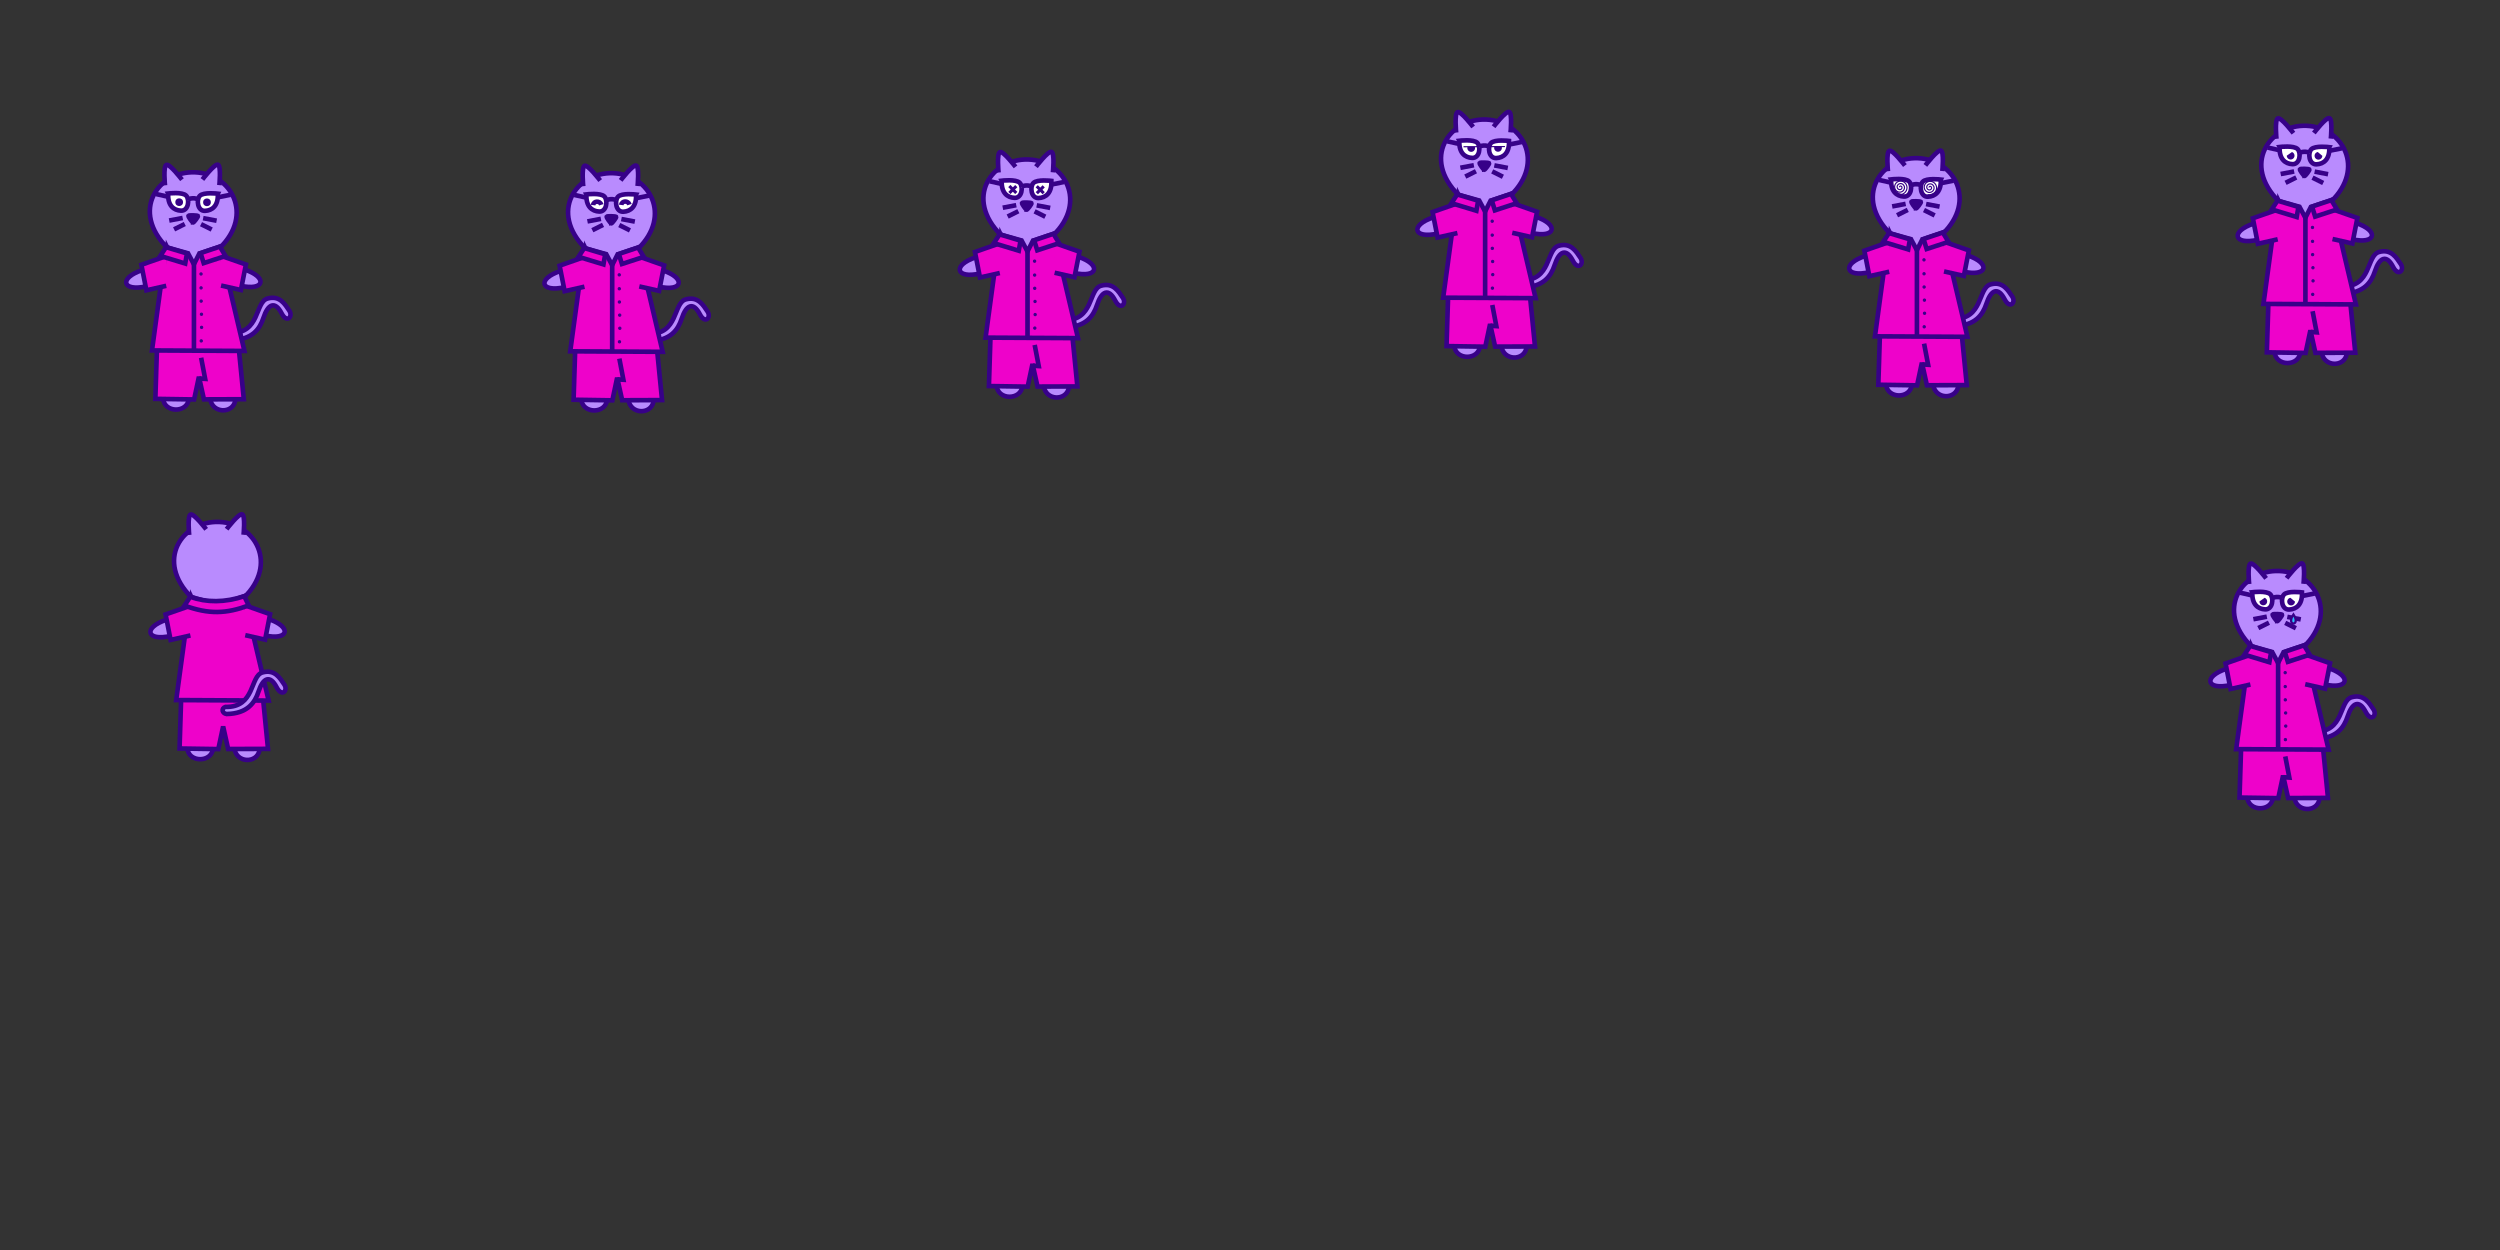 <?xml version="1.0" encoding="UTF-8" standalone="no"?>
<!-- Created with Inkscape (http://www.inkscape.org/) -->

<svg
   width="6480"
   height="3240"
   viewBox="0 0 540 270"
   version="1.1"
   id="svg1"
   inkscape:version="1.4 (e7c3feb1, 2024-10-09)"
   sodipodi:docname="cat-versions.svg"
   xmlns:inkscape="http://www.inkscape.org/namespaces/inkscape"
   xmlns:sodipodi="http://sodipodi.sourceforge.net/DTD/sodipodi-0.dtd"
   xmlns:xlink="http://www.w3.org/1999/xlink"
   xmlns="http://www.w3.org/2000/svg"
   xmlns:svg="http://www.w3.org/2000/svg">
  <rect x="0" y="0" width="540" height="270" fill="#333333" stroke="none"/>
  <sodipodi:namedview
     id="namedview1"
     pagecolor="#ffffff"
     bordercolor="#000000"
     borderopacity="0.25"
     inkscape:showpageshadow="2"
     inkscape:pageopacity="0.0"
     inkscape:pagecheckerboard="0"
     inkscape:deskcolor="#d1d1d1"
     inkscape:document-units="px"
     inkscape:zoom="0.65006629"
     inkscape:cx="5773.2573"
     inkscape:cy="1670.5988"
     inkscape:window-width="1728"
     inkscape:window-height="1057"
     inkscape:window-x="2560"
     inkscape:window-y="355"
     inkscape:window-maximized="0"
     inkscape:current-layer="layer1"
     showguides="true"
     showgrid="false">
    <sodipodi:guide
       position="-112.461,90"
       orientation="0,-1"
       id="guide1"
       inkscape:locked="false" />
    <sodipodi:guide
       position="90,187.36"
       orientation="1,0"
       id="guide2"
       inkscape:locked="false" />
    <sodipodi:guide
       position="0,209.352"
       orientation="1,0"
       id="guide3"
       inkscape:locked="false" />
    <sodipodi:guide
       position="-10.71,180"
       orientation="0,-1"
       id="guide4"
       inkscape:locked="false" />
    <sodipodi:guide
       position="180,187.538"
       orientation="1,0"
       id="guide5"
       inkscape:locked="false" />
    <sodipodi:guide
       position="269.963,208.011"
       orientation="1,0"
       id="guide6"
       inkscape:locked="false" />
    <sodipodi:guide
       position="360,216.23"
       orientation="1,0"
       id="guide7"
       inkscape:locked="false" />
    <sodipodi:guide
       position="450,193.052"
       orientation="1,0"
       id="guide8"
       inkscape:locked="false" />
    <sodipodi:guide
       position="-7.395,90"
       orientation="0,-1"
       id="guide9"
       inkscape:locked="false" />
  </sodipodi:namedview>
  <defs
     id="defs1">
    <linearGradient
       id="swatch44"
       inkscape:swatch="solid">
      <stop
         style="stop-color:#ff80f1;stop-opacity:1;"
         offset="0"
         id="stop44" />
    </linearGradient>
    <linearGradient
       id="swatch43">
      <stop
         style="stop-color:#ff80f1;stop-opacity:1;"
         offset="0"
         id="stop43" />
    </linearGradient>
    <pattern
       inkscape:collect="always"
       xlink:href="#pattern12"
       preserveAspectRatio="xMidYMid"
       id="pattern15"
       patternTransform="translate(-4.2089842e-6,-2.1347655e-5)" />
    <pattern
       inkscape:collect="always"
       xlink:href="#pattern11"
       preserveAspectRatio="xMidYMid"
       id="pattern13"
       patternTransform="translate(-4.2089842e-6,-1.1347656e-5)" />
    <pattern
       patternUnits="userSpaceOnUse"
       width="145.163"
       height="23.961"
       patternTransform="translate(194.647,528.935)"
       preserveAspectRatio="xMidYMid"
       id="pattern11">
      <rect
         style="fill:#ffffff;stroke:#6002ee;stroke-width:12;stroke-dasharray:none"
         id="rect11-6"
         width="133.163"
         height="11.961"
         x="6"
         y="6"
         rx="18" />
    </pattern>
    <pattern
       patternUnits="userSpaceOnUse"
       width="145.163"
       height="23.961"
       patternTransform="translate(194.647,528.935)"
       preserveAspectRatio="xMidYMid"
       id="pattern12">
      <rect
         style="fill:url(#pattern13);stroke:none"
         width="145.163"
         height="23.961"
         x="0"
         y="0"
         id="rect12" />
    </pattern>
    <pattern
       patternUnits="userSpaceOnUse"
       width="145.163"
       height="23.961"
       patternTransform="translate(194.647,528.935)"
       preserveAspectRatio="xMidYMid"
       id="pattern14"
       inkscape:label="pattern14">
      <rect
         style="fill:url(#pattern15);stroke:none"
         width="145.163"
         height="23.961"
         x="0"
         y="0"
         id="rect13" />
    </pattern>
  </defs>
  <g
     inkscape:label="Layer 1"
     inkscape:groupmode="layer"
     id="layer1">
    <path
       style="fill:#b98bfe;fill-opacity:1;fill-rule:nonzero;stroke:#370188;stroke-width:1;stroke-dasharray:none;stroke-opacity:1"
       d="m 50.009,73.465 c 4.531,-0.081 6.12,-2.47 6.877,-4.773 1.015,-3.092 2.515,-3.765 3.964,-0.971 1.133,2.184 2.508,0.647 1.618,-0.647 -0.89,-1.294 -2.014,-3.344 -4.692,-2.589 -2.756,0.777 -1.537,7.605 -8.009,7.443"
       id="path68"
       sodipodi:nodetypes="cssssc" />
    <path
       style="fill:#b98bfe;fill-opacity:1;fill-rule:nonzero;stroke:#370188;stroke-width:1;stroke-dasharray:none;stroke-opacity:1"
       d="m 52.81,58.213 c 5.101,1.677 4.371,4.719 -0.921,3.495"
       id="path61-9"
       sodipodi:nodetypes="cc" />
    <path
       style="fill:#b98bfe;fill-opacity:1;fill-rule:nonzero;stroke:#370188;stroke-width:1;stroke-dasharray:none;stroke-opacity:1"
       d="m 30.718,58.345 c -5.101,1.677 -4.371,4.719 0.921,3.495"
       id="path61"
       sodipodi:nodetypes="cc" />
    <path
       style="fill:#b98bfe;fill-opacity:1;fill-rule:nonzero;stroke:#370188;stroke-width:1;stroke-dasharray:none;stroke-opacity:1"
       d="m 36.183,53.572 c -8.042,-8 -2.097,-16.656 5.934,-16.355 7.911,0.297 12.715,9.19 5.357,16.332 1.214,7.864 3.175,22.212 3.348,32.968 -0.514,2.943 -5.09,2.828 -5.429,-0.452 -0.339,-3.28 -4.413,-3.761 -4.592,-0.053 -0.159,3.295 -5.452,3.28 -5.588,-0.06 -0.799,-5.496 0.335,-24.406 0.969,-32.381 z"
       id="path49"
       sodipodi:nodetypes="csccssccc" />
    <path
       style="fill:#370188;fill-opacity:1;fill-rule:nonzero;stroke:#370188;stroke-width:1;stroke-dasharray:none;stroke-opacity:1"
       d="m 41.707,48.06 c 0.168,0.004 1.125,-1.264 1.044,-1.406 -0.081,-0.142 -1.927,-0.199 -2.036,-0.048 -0.11,0.152 0.825,1.45 0.992,1.453 z"
       id="path51"
       sodipodi:nodetypes="zzzz" />
    <path
       style="fill:#6002ee;fill-opacity:1;fill-rule:nonzero;stroke:#370188;stroke-width:1;stroke-dasharray:none;stroke-opacity:1"
       d="m 43.878,47.123 2.912,0.553"
       id="path52" />
    <path
       style="fill:#6002ee;fill-opacity:1;fill-rule:nonzero;stroke:#370188;stroke-width:1;stroke-dasharray:none;stroke-opacity:1"
       d="m 43.421,48.422 2.31,1.155"
       id="path53" />
    <path
       style="fill:#6002ee;fill-opacity:1;fill-rule:nonzero;stroke:#370188;stroke-width:1;stroke-dasharray:none;stroke-opacity:1"
       d="m 39.457,47.083 -2.912,0.553"
       id="path52-5" />
    <path
       style="fill:#6002ee;fill-opacity:1;fill-rule:nonzero;stroke:#370188;stroke-width:1;stroke-dasharray:none;stroke-opacity:1"
       d="m 39.914,48.383 -2.31,1.155"
       id="path53-5" />
    <path
       style="fill:#ee02ca;fill-opacity:1;fill-rule:nonzero;stroke:#370188;stroke-width:1;stroke-dasharray:none;stroke-opacity:1"
       d="m 33.558,86.152 8.373,0.13 1.039,-4.898 1.08,4.879 8.614,-0.032 -1.798,-18.125 -16.738,0.092 z"
       id="path55"
       sodipodi:nodetypes="cccccccc" />
    <path
       style="fill:#ee02ca;fill-opacity:1;fill-rule:nonzero;stroke:#370188;stroke-width:1;stroke-dasharray:none;stroke-opacity:1"
       d="m 47.484,53.275 5.314,22.527 -19.968,-0.109 3.037,-22.31 4.741,1.326 1.276,2.374 1.169,-2.303 z"
       id="path56"
       sodipodi:nodetypes="cccccccc" />
    <path
       style="fill:#ee02ca;fill-opacity:1;fill-rule:nonzero;stroke:#370188;stroke-width:1;stroke-dasharray:none;stroke-opacity:1"
       d="m 36.061,55.261 -5.524,1.932 1.082,5.508 4.288,-0.966"
       id="path57"
       sodipodi:nodetypes="cccc" />
    <path
       style="fill:#ee02ca;fill-opacity:1;fill-rule:nonzero;stroke:#370188;stroke-width:1;stroke-dasharray:none;stroke-opacity:1"
       d="m 47.593,55.204 5.524,1.932 -1.082,5.508 -4.288,-0.966"
       id="path57-4"
       sodipodi:nodetypes="cccc" />
    <path
       style="fill:#ee02ca;fill-opacity:1;fill-rule:nonzero;stroke:#370188;stroke-width:1;stroke-dasharray:none;stroke-opacity:1"
       d="m 35.855,53.391 -1.233,1.891 5.384,1.644 0.381,-2.179 z"
       id="path58"
       sodipodi:nodetypes="ccccc" />
    <path
       style="fill:#ee02ca;fill-opacity:1;fill-rule:nonzero;stroke:#370188;stroke-width:1;stroke-dasharray:none;stroke-opacity:1"
       d="m 43.322,54.665 4.163,-1.397 1.233,2.027 -4.72,1.537 z"
       id="path59"
       sodipodi:nodetypes="ccccc" />
    <path
       style="fill:#ffffff;fill-opacity:1;fill-rule:nonzero;stroke:#370188;stroke-width:1;stroke-dasharray:none;stroke-opacity:1"
       d="m 41.893,56.617 1e-5,18.845"
       id="path60"
       sodipodi:nodetypes="cc" />
    <circle
       style="fill:#370188;fill-opacity:1;stroke:#370188;stroke-width:0.251;stroke-opacity:1"
       id="path3-3-6-6-7"
       r="0.238"
       cy="70.714"
       cx="43.542"
       inkscape:transform-center-x="2.5473966"
       inkscape:transform-center-y="-7.9173349e-05" />
    <circle
       style="fill:#370188;fill-opacity:1;stroke:#370188;stroke-width:0.251;stroke-opacity:1"
       id="path3-3-6-60-5"
       r="0.238"
       cy="73.636"
       cx="43.469"
       inkscape:transform-center-x="2.5474322"
       inkscape:transform-center-y="1.983531e-06" />
    <circle
       style="fill:#370188;fill-opacity:1;stroke:#370188;stroke-width:0.251;stroke-opacity:1"
       id="path3-3-6-6-7-0"
       r="0.238"
       cy="65.042"
       cx="43.45"
       inkscape:transform-center-x="2.5473966"
       inkscape:transform-center-y="-7.9173349e-05" />
    <circle
       style="fill:#370188;fill-opacity:1;stroke:#370188;stroke-width:0.251;stroke-opacity:1"
       id="path3-3-6-60-5-3"
       r="0.238"
       cy="67.88"
       cx="43.517"
       inkscape:transform-center-x="2.5474322"
       inkscape:transform-center-y="1.983531e-06" />
    <circle
       style="fill:#370188;fill-opacity:1;stroke:#370188;stroke-width:0.251;stroke-opacity:1"
       id="path3-3-6-6-7-0-0"
       r="0.238"
       cy="59.177"
       cx="43.421"
       inkscape:transform-center-x="2.5473966"
       inkscape:transform-center-y="-7.9173349e-05" />
    <circle
       style="fill:#370188;fill-opacity:1;stroke:#370188;stroke-width:0.251;stroke-opacity:1"
       id="path3-3-6-60-5-3-6"
       r="0.238"
       cy="62.183"
       cx="43.432"
       inkscape:transform-center-x="2.5474322"
       inkscape:transform-center-y="1.983531e-06" />
    <path
       style="fill:#ffffff;fill-opacity:1;fill-rule:nonzero;stroke:#370188;stroke-width:1;stroke-dasharray:none;stroke-opacity:1"
       d="m 36.332,41.793 c 0,0 3.098,-0.38 3.887,0.468 0.789,0.847 0.497,3.302 -1.11,3.244 -1.607,-0.058 -2.922,-1.14 -2.776,-3.711 z"
       id="path62" />
    <path
       style="fill:#ffffff;fill-opacity:1;fill-rule:nonzero;stroke:#370188;stroke-width:1;stroke-dasharray:none;stroke-opacity:1"
       d="m 47.042,41.832 c 0,0 -3.098,-0.38 -3.887,0.468 -0.789,0.847 -0.497,3.302 1.11,3.244 1.607,-0.058 2.922,-1.14 2.776,-3.711 z"
       id="path62-2" />
    <circle
       style="fill:#370188;fill-opacity:1;stroke:none;stroke-width:3.975;stroke-dasharray:none;stroke-opacity:1"
       id="path9-5-7"
       cx="38.703"
       cy="43.67"
       r="0.833" />
    <circle
       style="fill:#370188;fill-opacity:1;stroke:none;stroke-width:3.975;stroke-dasharray:none;stroke-opacity:1"
       id="path9-5-7-6"
       cx="44.707"
       cy="43.701"
       r="0.833" />
    <path
       style="fill:#ffffff;fill-opacity:1;fill-rule:nonzero;stroke:#370188;stroke-width:1;stroke-dasharray:none;stroke-opacity:1"
       d="m 36.269,42.489 -2.55,-0.57"
       id="path63" />
    <path
       style="fill:#ffffff;fill-opacity:1;fill-rule:nonzero;stroke:#370188;stroke-width:1;stroke-dasharray:none;stroke-opacity:1"
       d="m 47.098,42.609 2.7,-0.54"
       id="path64" />
    <path
       style="fill:#ffffff;fill-opacity:1;fill-rule:nonzero;stroke:#370188;stroke-width:1;stroke-dasharray:none;stroke-opacity:1"
       d="m 40.529,43.239 c 0.27,-0.48 1.83,-0.57 2.31,-0.09"
       id="path65" />
    <path
       style="fill:#b98bfe;fill-opacity:1;fill-rule:nonzero;stroke:#370188;stroke-width:1;stroke-dasharray:none;stroke-opacity:1"
       d="m 47.383,39.992 c 0,0 0.414,-4.13 -0.295,-4.422 -0.709,-0.292 -3.369,3.201 -3.369,3.201"
       id="path66-0"
       sodipodi:nodetypes="czc" />
    <path
       style="fill:#b98bfe;fill-opacity:1;fill-rule:nonzero;stroke:#370188;stroke-width:1;stroke-dasharray:none;stroke-opacity:1"
       d="m 35.64,40.032 c 0,0 -0.414,-4.13 0.295,-4.422 0.709,-0.292 3.369,3.201 3.369,3.201"
       id="path66-0-3"
       sodipodi:nodetypes="czc" />
    <path
       style="fill:none;fill-opacity:1;fill-rule:nonzero;stroke:#370188;stroke-width:1;stroke-dasharray:none;stroke-opacity:1"
       d="m 43.055,81.762 1.261,0.077 -0.874,-4.567"
       id="path78"
       sodipodi:nodetypes="ccc" />
    <path
       style="fill:#b98bfe;fill-opacity:1;fill-rule:nonzero;stroke:#370188;stroke-width:1;stroke-dasharray:none;stroke-opacity:1"
       d="m 140.348,73.654 c 4.531,-0.081 6.12,-2.47 6.877,-4.773 1.015,-3.092 2.515,-3.765 3.964,-0.971 1.133,2.184 2.508,0.647 1.618,-0.647 -0.89,-1.294 -2.014,-3.344 -4.692,-2.589 -2.756,0.777 -1.537,7.605 -8.009,7.443"
       id="path68-40"
       sodipodi:nodetypes="cssssc" />
    <path
       style="fill:#b98bfe;fill-opacity:1;fill-rule:nonzero;stroke:#370188;stroke-width:1;stroke-dasharray:none;stroke-opacity:1"
       d="m 143.149,58.403 c 5.101,1.677 4.371,4.719 -0.921,3.495"
       id="path61-9-95"
       sodipodi:nodetypes="cc" />
    <path
       style="fill:#b98bfe;fill-opacity:1;fill-rule:nonzero;stroke:#370188;stroke-width:1;stroke-dasharray:none;stroke-opacity:1"
       d="m 121.057,58.534 c -5.101,1.677 -4.371,4.719 0.921,3.495"
       id="path61-5"
       sodipodi:nodetypes="cc" />
    <path
       style="fill:#b98bfe;fill-opacity:1;fill-rule:nonzero;stroke:#370188;stroke-width:1;stroke-dasharray:none;stroke-opacity:1"
       d="m 126.522,53.762 c -8.042,-8 -2.097,-16.656 5.934,-16.355 7.911,0.297 12.715,9.19 5.357,16.332 1.214,7.864 3.175,22.212 3.348,32.968 -0.514,2.943 -5.09,2.828 -5.429,-0.452 -0.339,-3.28 -4.413,-3.761 -4.592,-0.053 -0.159,3.295 -5.452,3.28 -5.588,-0.06 -0.799,-5.496 0.335,-24.406 0.969,-32.381 z"
       id="path49-5"
       sodipodi:nodetypes="csccssccc" />
    <path
       style="fill:#370188;fill-opacity:1;fill-rule:nonzero;stroke:#370188;stroke-width:1;stroke-dasharray:none;stroke-opacity:1"
       d="m 132.046,48.25 c 0.168,0.004 1.125,-1.264 1.044,-1.406 -0.081,-0.142 -1.927,-0.199 -2.036,-0.048 -0.11,0.152 0.825,1.45 0.992,1.453 z"
       id="path51-1"
       sodipodi:nodetypes="zzzz" />
    <path
       style="fill:#6002ee;fill-opacity:1;fill-rule:nonzero;stroke:#370188;stroke-width:1;stroke-dasharray:none;stroke-opacity:1"
       d="m 134.217,47.312 2.912,0.553"
       id="path52-3" />
    <path
       style="fill:#6002ee;fill-opacity:1;fill-rule:nonzero;stroke:#370188;stroke-width:1;stroke-dasharray:none;stroke-opacity:1"
       d="m 133.76,48.612 2.31,1.155"
       id="path53-8" />
    <path
       style="fill:#6002ee;fill-opacity:1;fill-rule:nonzero;stroke:#370188;stroke-width:1;stroke-dasharray:none;stroke-opacity:1"
       d="m 129.796,47.273 -2.912,0.553"
       id="path52-5-4" />
    <path
       style="fill:#6002ee;fill-opacity:1;fill-rule:nonzero;stroke:#370188;stroke-width:1;stroke-dasharray:none;stroke-opacity:1"
       d="m 130.253,48.572 -2.31,1.155"
       id="path53-5-8" />
    <path
       style="fill:#ee02ca;fill-opacity:1;fill-rule:nonzero;stroke:#370188;stroke-width:1;stroke-dasharray:none;stroke-opacity:1"
       d="m 123.897,86.342 8.373,0.13 1.039,-4.898 1.08,4.879 8.614,-0.032 -1.798,-18.125 -16.738,0.092 z"
       id="path55-5"
       sodipodi:nodetypes="cccccccc" />
    <path
       style="fill:#ee02ca;fill-opacity:1;fill-rule:nonzero;stroke:#370188;stroke-width:1;stroke-dasharray:none;stroke-opacity:1"
       d="m 137.823,53.464 5.314,22.527 -19.968,-0.109 3.037,-22.31 4.741,1.326 1.276,2.374 1.169,-2.303 z"
       id="path56-4"
       sodipodi:nodetypes="cccccccc" />
    <path
       style="fill:#ee02ca;fill-opacity:1;fill-rule:nonzero;stroke:#370188;stroke-width:1;stroke-dasharray:none;stroke-opacity:1"
       d="m 126.4,55.451 -5.524,1.932 1.082,5.508 4.288,-0.966"
       id="path57-5"
       sodipodi:nodetypes="cccc" />
    <path
       style="fill:#ee02ca;fill-opacity:1;fill-rule:nonzero;stroke:#370188;stroke-width:1;stroke-dasharray:none;stroke-opacity:1"
       d="m 137.932,55.393 5.524,1.932 -1.082,5.508 -4.288,-0.966"
       id="path57-4-6"
       sodipodi:nodetypes="cccc" />
    <path
       style="fill:#ee02ca;fill-opacity:1;fill-rule:nonzero;stroke:#370188;stroke-width:1;stroke-dasharray:none;stroke-opacity:1"
       d="m 126.193,53.58 -1.233,1.891 5.384,1.644 0.381,-2.179 z"
       id="path58-6"
       sodipodi:nodetypes="ccccc" />
    <path
       style="fill:#ee02ca;fill-opacity:1;fill-rule:nonzero;stroke:#370188;stroke-width:1;stroke-dasharray:none;stroke-opacity:1"
       d="m 133.661,54.855 4.163,-1.397 1.233,2.027 -4.72,1.537 z"
       id="path59-0"
       sodipodi:nodetypes="ccccc" />
    <path
       style="fill:#ffffff;fill-opacity:1;fill-rule:nonzero;stroke:#370188;stroke-width:1;stroke-dasharray:none;stroke-opacity:1"
       d="m 132.232,56.807 1e-5,18.845"
       id="path60-3"
       sodipodi:nodetypes="cc" />
    <circle
       style="fill:#370188;fill-opacity:1;stroke:#370188;stroke-width:0.251;stroke-opacity:1"
       id="path3-3-6-6-7-8"
       r="0.238"
       cy="70.904"
       cx="133.881"
       inkscape:transform-center-x="2.5473966"
       inkscape:transform-center-y="-7.9173349e-05" />
    <circle
       style="fill:#370188;fill-opacity:1;stroke:#370188;stroke-width:0.251;stroke-opacity:1"
       id="path3-3-6-60-5-0"
       r="0.238"
       cy="73.825"
       cx="133.808"
       inkscape:transform-center-x="2.5474322"
       inkscape:transform-center-y="1.983531e-06" />
    <circle
       style="fill:#370188;fill-opacity:1;stroke:#370188;stroke-width:0.251;stroke-opacity:1"
       id="path3-3-6-6-7-0-9"
       r="0.238"
       cy="65.232"
       cx="133.789"
       inkscape:transform-center-x="2.5473966"
       inkscape:transform-center-y="-7.9173349e-05" />
    <circle
       style="fill:#370188;fill-opacity:1;stroke:#370188;stroke-width:0.251;stroke-opacity:1"
       id="path3-3-6-60-5-3-0"
       r="0.238"
       cy="68.07"
       cx="133.856"
       inkscape:transform-center-x="2.5474322"
       inkscape:transform-center-y="1.983531e-06" />
    <circle
       style="fill:#370188;fill-opacity:1;stroke:#370188;stroke-width:0.251;stroke-opacity:1"
       id="path3-3-6-6-7-0-0-7"
       r="0.238"
       cy="59.367"
       cx="133.76"
       inkscape:transform-center-x="2.5473966"
       inkscape:transform-center-y="-7.9173349e-05" />
    <circle
       style="fill:#370188;fill-opacity:1;stroke:#370188;stroke-width:0.251;stroke-opacity:1"
       id="path3-3-6-60-5-3-6-9"
       r="0.238"
       cy="62.372"
       cx="133.771"
       inkscape:transform-center-x="2.5474322"
       inkscape:transform-center-y="1.983531e-06" />
    <path
       style="fill:#ffffff;fill-opacity:1;fill-rule:nonzero;stroke:#370188;stroke-width:1;stroke-dasharray:none;stroke-opacity:1"
       d="m 126.671,41.983 c 0,0 3.098,-0.38 3.887,0.468 0.789,0.847 0.497,3.302 -1.11,3.244 -1.607,-0.058 -2.922,-1.14 -2.776,-3.711 z"
       id="path62-8" />
    <path
       style="fill:#ffffff;fill-opacity:1;fill-rule:nonzero;stroke:#370188;stroke-width:1;stroke-dasharray:none;stroke-opacity:1"
       d="m 137.381,42.022 c 0,0 -3.098,-0.38 -3.887,0.468 -0.789,0.847 -0.497,3.302 1.11,3.244 1.607,-0.058 2.922,-1.14 2.776,-3.711 z"
       id="path62-2-7" />
    <path
       style="fill:#ffffff;fill-opacity:1;fill-rule:nonzero;stroke:#370188;stroke-width:1;stroke-dasharray:none;stroke-opacity:1"
       d="m 126.608,42.679 -2.55,-0.57"
       id="path63-1" />
    <path
       style="fill:#ffffff;fill-opacity:1;fill-rule:nonzero;stroke:#370188;stroke-width:1;stroke-dasharray:none;stroke-opacity:1"
       d="m 137.437,42.799 2.7,-0.54"
       id="path64-1" />
    <path
       style="fill:#ffffff;fill-opacity:1;fill-rule:nonzero;stroke:#370188;stroke-width:1;stroke-dasharray:none;stroke-opacity:1"
       d="m 130.868,43.429 c 0.27,-0.48 1.83,-0.57 2.31,-0.09"
       id="path65-1" />
    <path
       style="fill:#b98bfe;fill-opacity:1;fill-rule:nonzero;stroke:#370188;stroke-width:1;stroke-dasharray:none;stroke-opacity:1"
       d="m 137.721,40.182 c 0,0 0.414,-4.13 -0.295,-4.422 -0.709,-0.292 -3.369,3.201 -3.369,3.201"
       id="path66-0-8"
       sodipodi:nodetypes="czc" />
    <path
       style="fill:#b98bfe;fill-opacity:1;fill-rule:nonzero;stroke:#370188;stroke-width:1;stroke-dasharray:none;stroke-opacity:1"
       d="m 125.978,40.222 c 0,0 -0.414,-4.13 0.295,-4.422 0.709,-0.292 3.369,3.201 3.369,3.201"
       id="path66-0-3-2"
       sodipodi:nodetypes="czc" />
    <path
       style="fill:none;fill-opacity:1;fill-rule:nonzero;stroke:#370188;stroke-width:1;stroke-dasharray:none;stroke-opacity:1"
       d="m 133.393,81.952 1.261,0.077 -0.874,-4.567"
       id="path78-9"
       sodipodi:nodetypes="ccc" />
    <path
       style="fill:#b98bfe;fill-opacity:1;fill-rule:nonzero;stroke:#370188;stroke-width:1;stroke-dasharray:none;stroke-opacity:1"
       d="m 58.037,133.736 c 5.101,1.677 4.371,4.719 -0.921,3.495"
       id="path61-9-9"
       sodipodi:nodetypes="cc" />
    <path
       style="fill:#b98bfe;fill-opacity:1;fill-rule:nonzero;stroke:#370188;stroke-width:1;stroke-dasharray:none;stroke-opacity:1"
       d="m 35.946,133.868 c -5.101,1.677 -4.371,4.719 0.921,3.495"
       id="path61-8"
       sodipodi:nodetypes="cc" />
    <path
       style="fill:#b98bfe;fill-opacity:1;fill-rule:nonzero;stroke:#370188;stroke-width:1;stroke-dasharray:none;stroke-opacity:1"
       d="m 41.41,129.095 c -8.042,-8 -2.097,-16.656 5.934,-16.355 7.911,0.297 12.715,9.19 5.357,16.332 1.214,7.864 3.175,22.212 3.348,32.968 -0.514,2.943 -5.09,2.828 -5.429,-0.452 -0.339,-3.28 -4.413,-3.761 -4.592,-0.053 -0.159,3.295 -5.452,3.28 -5.588,-0.06 -0.799,-5.496 0.335,-24.406 0.969,-32.381 z"
       id="path49-3"
       sodipodi:nodetypes="csccssccc" />
    <path
       style="fill:#ee02ca;fill-opacity:1;fill-rule:nonzero;stroke:#370188;stroke-width:1;stroke-dasharray:none;stroke-opacity:1"
       d="m 38.785,161.675 8.373,0.13 1.039,-4.898 1.08,4.879 8.614,-0.032 -1.798,-18.125 -16.738,0.092 z"
       id="path55-0"
       sodipodi:nodetypes="cccccccc" />
    <path
       style="fill:#ee02ca;fill-opacity:1;fill-rule:nonzero;stroke:#370188;stroke-width:1;stroke-dasharray:none;stroke-opacity:1"
       d="m 52.711,128.798 5.314,22.527 -19.968,-0.109 3.037,-22.31 4.741,1.326 2.445,0.071 z"
       id="path56-9"
       sodipodi:nodetypes="ccccccc" />
    <path
       style="fill:#ee02ca;fill-opacity:1;fill-rule:nonzero;stroke:#370188;stroke-width:1;stroke-dasharray:none;stroke-opacity:1"
       d="m 41.288,130.784 -5.524,1.932 1.082,5.508 4.288,-0.966"
       id="path57-7"
       sodipodi:nodetypes="cccc" />
    <path
       style="fill:#ee02ca;fill-opacity:1;fill-rule:nonzero;stroke:#370188;stroke-width:1;stroke-dasharray:none;stroke-opacity:1"
       d="m 52.82,130.726 5.524,1.932 -1.082,5.508 -4.288,-0.966"
       id="path57-4-1"
       sodipodi:nodetypes="cccc" />
    <path
       style="fill:#ee02ca;fill-opacity:1;fill-rule:nonzero;stroke:#370188;stroke-width:1;stroke-dasharray:none;stroke-opacity:1"
       d="m 41.082,128.914 -1.233,1.891 c 5.27,1.926 9.01,1.784 13.877,-0.031 l -0.966,-1.99 c -4.229,1.385 -8.097,1.4 -11.678,0.13 z"
       id="path58-8"
       sodipodi:nodetypes="ccccc" />
    <path
       style="fill:#b98bfe;fill-opacity:1;fill-rule:nonzero;stroke:#370188;stroke-width:1;stroke-dasharray:none;stroke-opacity:1"
       d="m 52.61,115.515 c 0,0 0.414,-4.13 -0.295,-4.422 -0.708,-0.292 -3.369,3.201 -3.369,3.201"
       id="path66-0-5"
       sodipodi:nodetypes="czc" />
    <path
       style="fill:#b98bfe;fill-opacity:1;fill-rule:nonzero;stroke:#370188;stroke-width:1;stroke-dasharray:none;stroke-opacity:1"
       d="m 40.867,115.555 c 0,0 -0.414,-4.13 0.295,-4.422 0.709,-0.292 3.369,3.201 3.369,3.201"
       id="path66-0-3-0"
       sodipodi:nodetypes="czc" />
    <path
       style="fill:#b98bfe;fill-opacity:1;fill-rule:nonzero;stroke:#370188;stroke-width:1;stroke-dasharray:none;stroke-opacity:1"
       d="m 48.692,152.691 c 6.472,0.162 5.254,-6.666 8.009,-7.443 2.678,-0.755 3.802,1.294 4.692,2.589 0.89,1.294 -0.485,2.832 -1.618,0.647 -1.449,-2.795 -2.949,-2.121 -3.964,0.971 -0.756,2.303 -2.346,4.692 -6.877,4.773 -0.962,-0.145 -1.195,-1.224 -0.243,-1.537 z"
       id="path68-4"
       sodipodi:nodetypes="csssscc" />
    <path
       style="fill:none;stroke:#370188;stroke-width:1"
       d="m 128.103,44.308 c 0.126,-0.968 1.493,-1.001 1.786,-0.074"
       id="path1"
       sodipodi:nodetypes="cc" />
    <path
       style="fill:none;stroke:#370188;stroke-width:1"
       d="m 134.186,44.274 c 0.126,-0.968 1.493,-1.001 1.786,-0.074"
       id="path1-0"
       sodipodi:nodetypes="cc" />
    <path
       style="fill:#b98bfe;fill-opacity:1;fill-rule:nonzero;stroke:#370188;stroke-width:1;stroke-dasharray:none;stroke-opacity:1"
       d="m 506.086,63.417 c 4.531,-0.081 6.12,-2.47 6.877,-4.773 1.015,-3.092 2.515,-3.765 3.964,-0.971 1.133,2.184 2.508,0.647 1.618,-0.647 -0.89,-1.294 -2.014,-3.344 -4.692,-2.589 -2.756,0.777 -1.537,7.605 -8.009,7.443"
       id="path68-8"
       sodipodi:nodetypes="cssssc" />
    <path
       style="fill:#b98bfe;fill-opacity:1;fill-rule:nonzero;stroke:#370188;stroke-width:1;stroke-dasharray:none;stroke-opacity:1"
       d="m 508.887,48.165 c 5.101,1.677 4.371,4.719 -0.921,3.495"
       id="path61-9-1"
       sodipodi:nodetypes="cc" />
    <path
       style="fill:#b98bfe;fill-opacity:1;fill-rule:nonzero;stroke:#370188;stroke-width:1;stroke-dasharray:none;stroke-opacity:1"
       d="m 486.796,48.297 c -5.101,1.677 -4.371,4.719 0.921,3.495"
       id="path61-3"
       sodipodi:nodetypes="cc" />
    <path
       style="fill:#b98bfe;fill-opacity:1;fill-rule:nonzero;stroke:#370188;stroke-width:1;stroke-dasharray:none;stroke-opacity:1"
       d="m 492.26,43.524 c -8.042,-8 -2.097,-16.656 5.934,-16.355 7.911,0.297 12.715,9.19 5.357,16.332 1.214,7.864 3.175,22.212 3.348,32.968 -0.514,2.943 -5.09,2.828 -5.429,-0.452 -0.339,-3.28 -4.413,-3.761 -4.592,-0.053 -0.159,3.295 -5.452,3.28 -5.588,-0.06 -0.799,-5.496 0.335,-24.406 0.969,-32.381 z"
       id="path49-4"
       sodipodi:nodetypes="csccssccc" />
    <path
       style="fill:#370188;fill-opacity:1;fill-rule:nonzero;stroke:#370188;stroke-width:1;stroke-dasharray:none;stroke-opacity:1"
       d="m 497.784,38.013 c 0.168,0.004 1.125,-1.264 1.044,-1.406 -0.081,-0.142 -1.927,-0.199 -2.036,-0.048 -0.11,0.152 0.825,1.45 0.992,1.453 z"
       id="path51-2"
       sodipodi:nodetypes="zzzz" />
    <path
       style="fill:#6002ee;fill-opacity:1;fill-rule:nonzero;stroke:#370188;stroke-width:1;stroke-dasharray:none;stroke-opacity:1"
       d="m 499.956,37.075 2.912,0.553"
       id="path52-58" />
    <path
       style="fill:#6002ee;fill-opacity:1;fill-rule:nonzero;stroke:#370188;stroke-width:1;stroke-dasharray:none;stroke-opacity:1"
       d="m 499.499,38.374 2.31,1.155"
       id="path53-2" />
    <path
       style="fill:#6002ee;fill-opacity:1;fill-rule:nonzero;stroke:#370188;stroke-width:1;stroke-dasharray:none;stroke-opacity:1"
       d="m 495.535,37.036 -2.912,0.553"
       id="path52-5-7" />
    <path
       style="fill:#6002ee;fill-opacity:1;fill-rule:nonzero;stroke:#370188;stroke-width:1;stroke-dasharray:none;stroke-opacity:1"
       d="m 495.992,38.335 -2.31,1.155"
       id="path53-5-7" />
    <path
       style="fill:#ee02ca;fill-opacity:1;fill-rule:nonzero;stroke:#370188;stroke-width:1;stroke-dasharray:none;stroke-opacity:1"
       d="m 489.635,76.105 8.373,0.13 1.039,-4.898 1.08,4.879 8.614,-0.032 -1.798,-18.125 -16.738,0.092 z"
       id="path55-57"
       sodipodi:nodetypes="cccccccc" />
    <path
       style="fill:#ee02ca;fill-opacity:1;fill-rule:nonzero;stroke:#370188;stroke-width:1;stroke-dasharray:none;stroke-opacity:1"
       d="m 503.562,43.227 5.314,22.527 -19.968,-0.109 3.037,-22.31 4.741,1.326 1.276,2.374 1.169,-2.303 z"
       id="path56-1"
       sodipodi:nodetypes="cccccccc" />
    <path
       style="fill:#ee02ca;fill-opacity:1;fill-rule:nonzero;stroke:#370188;stroke-width:1;stroke-dasharray:none;stroke-opacity:1"
       d="m 492.139,45.214 -5.524,1.932 1.082,5.508 4.288,-0.966"
       id="path57-2"
       sodipodi:nodetypes="cccc" />
    <path
       style="fill:#ee02ca;fill-opacity:1;fill-rule:nonzero;stroke:#370188;stroke-width:1;stroke-dasharray:none;stroke-opacity:1"
       d="m 503.671,45.156 5.524,1.932 -1.082,5.508 -4.288,-0.966"
       id="path57-4-7"
       sodipodi:nodetypes="cccc" />
    <path
       style="fill:#ee02ca;fill-opacity:1;fill-rule:nonzero;stroke:#370188;stroke-width:1;stroke-dasharray:none;stroke-opacity:1"
       d="m 491.932,43.343 -1.233,1.891 5.384,1.644 0.381,-2.179 z"
       id="path58-4"
       sodipodi:nodetypes="ccccc" />
    <path
       style="fill:#ee02ca;fill-opacity:1;fill-rule:nonzero;stroke:#370188;stroke-width:1;stroke-dasharray:none;stroke-opacity:1"
       d="m 499.4,44.617 4.163,-1.397 1.233,2.027 -4.72,1.537 z"
       id="path59-8"
       sodipodi:nodetypes="ccccc" />
    <path
       style="fill:#ffffff;fill-opacity:1;fill-rule:nonzero;stroke:#370188;stroke-width:1;stroke-dasharray:none;stroke-opacity:1"
       d="m 497.97,46.569 1e-5,18.845"
       id="path60-35"
       sodipodi:nodetypes="cc" />
    <circle
       style="fill:#370188;fill-opacity:1;stroke:#370188;stroke-width:0.251;stroke-opacity:1"
       id="path3-3-6-6-7-1"
       r="0.238"
       cy="60.666"
       cx="499.619"
       inkscape:transform-center-x="2.5473966"
       inkscape:transform-center-y="-7.9173349e-05" />
    <circle
       style="fill:#370188;fill-opacity:1;stroke:#370188;stroke-width:0.251;stroke-opacity:1"
       id="path3-3-6-60-5-9"
       r="0.238"
       cy="63.588"
       cx="499.547"
       inkscape:transform-center-x="2.5474322"
       inkscape:transform-center-y="1.983531e-06" />
    <circle
       style="fill:#370188;fill-opacity:1;stroke:#370188;stroke-width:0.251;stroke-opacity:1"
       id="path3-3-6-6-7-0-3"
       r="0.238"
       cy="54.994"
       cx="499.527"
       inkscape:transform-center-x="2.5473966"
       inkscape:transform-center-y="-7.9173349e-05" />
    <circle
       style="fill:#370188;fill-opacity:1;stroke:#370188;stroke-width:0.251;stroke-opacity:1"
       id="path3-3-6-60-5-3-3"
       r="0.238"
       cy="57.833"
       cx="499.594"
       inkscape:transform-center-x="2.5474322"
       inkscape:transform-center-y="1.983531e-06" />
    <circle
       style="fill:#370188;fill-opacity:1;stroke:#370188;stroke-width:0.251;stroke-opacity:1"
       id="path3-3-6-6-7-0-0-4"
       r="0.238"
       cy="49.13"
       cx="499.498"
       inkscape:transform-center-x="2.5473966"
       inkscape:transform-center-y="-7.9173349e-05" />
    <circle
       style="fill:#370188;fill-opacity:1;stroke:#370188;stroke-width:0.251;stroke-opacity:1"
       id="path3-3-6-60-5-3-6-1"
       r="0.238"
       cy="52.135"
       cx="499.51"
       inkscape:transform-center-x="2.5474322"
       inkscape:transform-center-y="1.983531e-06" />
    <path
       style="fill:#ffffff;fill-opacity:1;fill-rule:nonzero;stroke:#370188;stroke-width:1;stroke-dasharray:none;stroke-opacity:1"
       d="m 492.409,31.745 c 0,0 3.098,-0.38 3.887,0.468 0.789,0.847 0.497,3.302 -1.11,3.244 -1.607,-0.058 -2.922,-1.14 -2.776,-3.711 z"
       id="path62-89" />
    <path
       style="fill:#ffffff;fill-opacity:1;fill-rule:nonzero;stroke:#370188;stroke-width:1;stroke-dasharray:none;stroke-opacity:1"
       d="m 503.12,31.784 c 0,0 -3.098,-0.38 -3.887,0.468 -0.789,0.847 -0.497,3.302 1.11,3.244 1.607,-0.058 2.922,-1.14 2.776,-3.711 z"
       id="path62-2-3" />
    <path
       style="fill:#370188;fill-opacity:1;stroke:none;stroke-width:3.975;stroke-dasharray:none;stroke-opacity:1"
       id="path9-5-7-8"
       sodipodi:type="arc"
       sodipodi:cx="494.78055"
       sodipodi:cy="33.6227"
       sodipodi:rx="0.83333331"
       sodipodi:ry="0.83333331"
       sodipodi:start="5.0614548"
       sodipodi:end="3.1415927"
       sodipodi:arc-type="chord"
       d="m 495.066,32.84 a 0.833,0.833 0 0 1 0.526,0.975 0.833,0.833 0 0 1 -0.908,0.636 0.833,0.833 0 0 1 -0.737,-0.828 z"
       sodipodi:open="true" />
    <path
       style="fill:#370188;fill-opacity:1;stroke:none;stroke-width:3.975;stroke-dasharray:none;stroke-opacity:1"
       id="path9-5-7-6-7"
       sodipodi:type="arc"
       sodipodi:cx="500.78473"
       sodipodi:cy="33.653133"
       sodipodi:rx="0.83333331"
       sodipodi:ry="0.83333331"
       sodipodi:start="0"
       sodipodi:end="4.5378561"
       sodipodi:arc-type="chord"
       d="m 501.618,33.653 a 0.833,0.833 0 0 1 -0.785,0.832 0.833,0.833 0 0 1 -0.876,-0.735 0.833,0.833 0 0 1 0.683,-0.917 z"
       sodipodi:open="true" />
    <path
       style="fill:#ffffff;fill-opacity:1;fill-rule:nonzero;stroke:#370188;stroke-width:1;stroke-dasharray:none;stroke-opacity:1"
       d="m 492.347,32.442 -2.55,-0.57"
       id="path63-2" />
    <path
       style="fill:#ffffff;fill-opacity:1;fill-rule:nonzero;stroke:#370188;stroke-width:1;stroke-dasharray:none;stroke-opacity:1"
       d="m 503.175,32.562 2.7,-0.54"
       id="path64-3" />
    <path
       style="fill:#ffffff;fill-opacity:1;fill-rule:nonzero;stroke:#370188;stroke-width:1;stroke-dasharray:none;stroke-opacity:1"
       d="m 496.606,33.191 c 0.27,-0.48 1.83,-0.57 2.31,-0.09"
       id="path65-8" />
    <path
       style="fill:#b98bfe;fill-opacity:1;fill-rule:nonzero;stroke:#370188;stroke-width:1;stroke-dasharray:none;stroke-opacity:1"
       d="m 503.46,29.945 c 0,0 0.414,-4.13 -0.295,-4.422 -0.709,-0.292 -3.369,3.201 -3.369,3.201"
       id="path66-0-1"
       sodipodi:nodetypes="czc" />
    <path
       style="fill:#b98bfe;fill-opacity:1;fill-rule:nonzero;stroke:#370188;stroke-width:1;stroke-dasharray:none;stroke-opacity:1"
       d="m 491.717,29.984 c 0,0 -0.414,-4.13 0.295,-4.422 0.709,-0.292 3.369,3.201 3.369,3.201"
       id="path66-0-3-1"
       sodipodi:nodetypes="czc" />
    <path
       style="fill:none;fill-opacity:1;fill-rule:nonzero;stroke:#370188;stroke-width:1;stroke-dasharray:none;stroke-opacity:1"
       d="m 499.132,71.715 1.261,0.077 -0.874,-4.567"
       id="path78-99"
       sodipodi:nodetypes="ccc" />
    <path
       style="fill:#b98bfe;fill-opacity:1;fill-rule:nonzero;stroke:#370188;stroke-width:1;stroke-dasharray:none;stroke-opacity:1"
       d="m 422.17,70.417 c 4.531,-0.081 6.12,-2.47 6.877,-4.773 1.015,-3.092 2.515,-3.765 3.964,-0.971 1.133,2.184 2.508,0.647 1.618,-0.647 -0.89,-1.294 -2.014,-3.344 -4.692,-2.589 -2.756,0.777 -1.537,7.605 -8.009,7.443"
       id="path68-6"
       sodipodi:nodetypes="cssssc" />
    <path
       style="fill:#b98bfe;fill-opacity:1;fill-rule:nonzero;stroke:#370188;stroke-width:1;stroke-dasharray:none;stroke-opacity:1"
       d="m 424.971,55.165 c 5.101,1.677 4.371,4.719 -0.921,3.495"
       id="path61-9-5"
       sodipodi:nodetypes="cc" />
    <path
       style="fill:#b98bfe;fill-opacity:1;fill-rule:nonzero;stroke:#370188;stroke-width:1;stroke-dasharray:none;stroke-opacity:1"
       d="m 402.879,55.297 c -5.101,1.677 -4.371,4.719 0.921,3.495"
       id="path61-6"
       sodipodi:nodetypes="cc" />
    <path
       style="fill:#b98bfe;fill-opacity:1;fill-rule:nonzero;stroke:#370188;stroke-width:1;stroke-dasharray:none;stroke-opacity:1"
       d="m 408.344,50.524 c -8.042,-8 -2.097,-16.656 5.934,-16.355 7.911,0.297 12.715,9.19 5.357,16.332 1.214,7.864 3.175,22.212 3.348,32.968 -0.514,2.943 -5.09,2.828 -5.429,-0.452 -0.339,-3.28 -4.413,-3.761 -4.592,-0.053 -0.159,3.295 -5.452,3.28 -5.588,-0.06 -0.799,-5.496 0.335,-24.406 0.969,-32.381 z"
       id="path49-54"
       sodipodi:nodetypes="csccssccc" />
    <path
       style="fill:#370188;fill-opacity:1;fill-rule:nonzero;stroke:#370188;stroke-width:1;stroke-dasharray:none;stroke-opacity:1"
       d="m 413.868,45.013 c 0.168,0.004 1.125,-1.264 1.044,-1.406 -0.081,-0.142 -1.927,-0.199 -2.036,-0.048 -0.11,0.152 0.825,1.45 0.992,1.453 z"
       id="path51-0"
       sodipodi:nodetypes="zzzz" />
    <path
       style="fill:#6002ee;fill-opacity:1;fill-rule:nonzero;stroke:#370188;stroke-width:1;stroke-dasharray:none;stroke-opacity:1"
       d="m 416.039,44.075 2.912,0.553"
       id="path52-4" />
    <path
       style="fill:#6002ee;fill-opacity:1;fill-rule:nonzero;stroke:#370188;stroke-width:1;stroke-dasharray:none;stroke-opacity:1"
       d="m 415.582,45.374 2.31,1.155"
       id="path53-0" />
    <path
       style="fill:#6002ee;fill-opacity:1;fill-rule:nonzero;stroke:#370188;stroke-width:1;stroke-dasharray:none;stroke-opacity:1"
       d="m 411.618,44.036 -2.912,0.553"
       id="path52-5-44" />
    <path
       style="fill:#6002ee;fill-opacity:1;fill-rule:nonzero;stroke:#370188;stroke-width:1;stroke-dasharray:none;stroke-opacity:1"
       d="m 412.075,45.335 -2.31,1.155"
       id="path53-5-3" />
    <path
       style="fill:#ee02ca;fill-opacity:1;fill-rule:nonzero;stroke:#370188;stroke-width:1;stroke-dasharray:none;stroke-opacity:1"
       d="m 405.719,83.105 8.373,0.13 1.039,-4.898 1.08,4.879 8.614,-0.032 -1.798,-18.125 -16.738,0.092 z"
       id="path55-4"
       sodipodi:nodetypes="cccccccc" />
    <path
       style="fill:#ee02ca;fill-opacity:1;fill-rule:nonzero;stroke:#370188;stroke-width:1;stroke-dasharray:none;stroke-opacity:1"
       d="m 419.645,50.227 5.314,22.527 -19.968,-0.109 3.037,-22.31 4.741,1.326 1.276,2.374 1.169,-2.303 z"
       id="path56-3"
       sodipodi:nodetypes="cccccccc" />
    <path
       style="fill:#ee02ca;fill-opacity:1;fill-rule:nonzero;stroke:#370188;stroke-width:1;stroke-dasharray:none;stroke-opacity:1"
       d="m 408.222,52.214 -5.524,1.932 1.082,5.508 4.288,-0.966"
       id="path57-72"
       sodipodi:nodetypes="cccc" />
    <path
       style="fill:#ee02ca;fill-opacity:1;fill-rule:nonzero;stroke:#370188;stroke-width:1;stroke-dasharray:none;stroke-opacity:1"
       d="m 419.754,52.156 5.524,1.932 -1.082,5.508 -4.288,-0.966"
       id="path57-4-3"
       sodipodi:nodetypes="cccc" />
    <path
       style="fill:#ee02ca;fill-opacity:1;fill-rule:nonzero;stroke:#370188;stroke-width:1;stroke-dasharray:none;stroke-opacity:1"
       d="m 408.015,50.343 -1.233,1.891 5.384,1.644 0.381,-2.179 z"
       id="path58-9"
       sodipodi:nodetypes="ccccc" />
    <path
       style="fill:#ee02ca;fill-opacity:1;fill-rule:nonzero;stroke:#370188;stroke-width:1;stroke-dasharray:none;stroke-opacity:1"
       d="m 415.483,51.617 4.163,-1.397 1.233,2.027 -4.72,1.537 z"
       id="path59-3"
       sodipodi:nodetypes="ccccc" />
    <path
       style="fill:#ffffff;fill-opacity:1;fill-rule:nonzero;stroke:#370188;stroke-width:1;stroke-dasharray:none;stroke-opacity:1"
       d="m 414.054,53.569 10e-6,18.845"
       id="path60-5"
       sodipodi:nodetypes="cc" />
    <circle
       style="fill:#370188;fill-opacity:1;stroke:#370188;stroke-width:0.251;stroke-opacity:1"
       id="path3-3-6-6-7-4"
       r="0.238"
       cy="67.666"
       cx="415.703"
       inkscape:transform-center-x="2.5473966"
       inkscape:transform-center-y="-7.9173349e-05" />
    <circle
       style="fill:#370188;fill-opacity:1;stroke:#370188;stroke-width:0.251;stroke-opacity:1"
       id="path3-3-6-60-5-7"
       r="0.238"
       cy="70.588"
       cx="415.63"
       inkscape:transform-center-x="2.5474322"
       inkscape:transform-center-y="1.983531e-06" />
    <circle
       style="fill:#370188;fill-opacity:1;stroke:#370188;stroke-width:0.251;stroke-opacity:1"
       id="path3-3-6-6-7-0-02"
       r="0.238"
       cy="61.994"
       cx="415.611"
       inkscape:transform-center-x="2.5473966"
       inkscape:transform-center-y="-7.9173349e-05" />
    <circle
       style="fill:#370188;fill-opacity:1;stroke:#370188;stroke-width:0.251;stroke-opacity:1"
       id="path3-3-6-60-5-3-63"
       r="0.238"
       cy="64.833"
       cx="415.678"
       inkscape:transform-center-x="2.5474322"
       inkscape:transform-center-y="1.983531e-06" />
    <circle
       style="fill:#370188;fill-opacity:1;stroke:#370188;stroke-width:0.251;stroke-opacity:1"
       id="path3-3-6-6-7-0-0-0"
       r="0.238"
       cy="56.13"
       cx="415.582"
       inkscape:transform-center-x="2.5473966"
       inkscape:transform-center-y="-7.9173349e-05" />
    <circle
       style="fill:#370188;fill-opacity:1;stroke:#370188;stroke-width:0.251;stroke-opacity:1"
       id="path3-3-6-60-5-3-6-99"
       r="0.238"
       cy="59.135"
       cx="415.593"
       inkscape:transform-center-x="2.5474322"
       inkscape:transform-center-y="1.983531e-06" />
    <path
       style="fill:#ffffff;fill-opacity:1;fill-rule:nonzero;stroke:#370188;stroke-width:1;stroke-dasharray:none;stroke-opacity:1"
       d="m 408.493,38.745 c 0,0 3.098,-0.38 3.887,0.468 0.789,0.847 0.497,3.302 -1.11,3.244 -1.607,-0.058 -2.922,-1.14 -2.776,-3.711 z"
       id="path62-4" />
    <path
       style="fill:#ffffff;fill-opacity:1;fill-rule:nonzero;stroke:#370188;stroke-width:1;stroke-dasharray:none;stroke-opacity:1"
       d="m 419.203,38.784 c 0,0 -3.098,-0.38 -3.887,0.468 -0.789,0.847 -0.497,3.302 1.11,3.244 1.607,-0.058 2.922,-1.14 2.776,-3.711 z"
       id="path62-2-38" />
    <path
       style="fill:#ffffff;fill-opacity:1;fill-rule:nonzero;stroke:#370188;stroke-width:1;stroke-dasharray:none;stroke-opacity:1"
       d="m 408.43,39.442 -2.55,-0.57"
       id="path63-12" />
    <path
       style="fill:#ffffff;fill-opacity:1;fill-rule:nonzero;stroke:#370188;stroke-width:1;stroke-dasharray:none;stroke-opacity:1"
       d="m 419.259,39.562 2.7,-0.54"
       id="path64-8" />
    <path
       style="fill:#ffffff;fill-opacity:1;fill-rule:nonzero;stroke:#370188;stroke-width:1;stroke-dasharray:none;stroke-opacity:1"
       d="m 412.69,40.191 c 0.27,-0.48 1.83,-0.57 2.31,-0.09"
       id="path65-7" />
    <path
       style="fill:#b98bfe;fill-opacity:1;fill-rule:nonzero;stroke:#370188;stroke-width:1;stroke-dasharray:none;stroke-opacity:1"
       d="m 419.543,36.945 c 0,0 0.414,-4.13 -0.295,-4.422 -0.709,-0.292 -3.369,3.201 -3.369,3.201"
       id="path66-0-2"
       sodipodi:nodetypes="czc" />
    <path
       style="fill:#b98bfe;fill-opacity:1;fill-rule:nonzero;stroke:#370188;stroke-width:1;stroke-dasharray:none;stroke-opacity:1"
       d="m 407.8,36.984 c 0,0 -0.414,-4.13 0.295,-4.422 0.709,-0.292 3.369,3.201 3.369,3.201"
       id="path66-0-3-4"
       sodipodi:nodetypes="czc" />
    <path
       style="fill:none;fill-opacity:1;fill-rule:nonzero;stroke:#370188;stroke-width:1;stroke-dasharray:none;stroke-opacity:1"
       d="m 415.215,78.715 1.261,0.077 -0.874,-4.567"
       id="path78-6"
       sodipodi:nodetypes="ccc" />
    <path
       sodipodi:type="spiral"
       style="fill:none;fill-rule:evenodd;stroke:#370188;stroke-width:0.478;stroke-dasharray:none;stroke-opacity:1"
       id="path2"
       sodipodi:cx="387.07599"
       sodipodi:cy="38.620319"
       sodipodi:expansion="1"
       sodipodi:revolution="3"
       sodipodi:radius="3.120249"
       sodipodi:argument="-10.70645"
       sodipodi:t0="0.07"
       d="m 386.858,38.612 c -0.131,-0.188 0.056,-0.415 0.236,-0.47 0.341,-0.104 0.66,0.183 0.72,0.506 0.09,0.485 -0.31,0.911 -0.776,0.97 -0.627,0.08 -1.163,-0.439 -1.22,-1.045 -0.072,-0.769 0.567,-1.417 1.315,-1.47 0.911,-0.065 1.671,0.695 1.72,1.585 0.058,1.053 -0.823,1.925 -1.854,1.97 -1.194,0.052 -2.18,-0.951 -2.22,-2.124 -0.046,-1.336 1.079,-2.435 2.394,-2.47 1.477,-0.04 2.69,1.207 2.72,2.663 0.034,1.619 -1.335,2.945 -2.933,2.97 -0.26,0.004 -0.52,-0.025 -0.773,-0.086"
       transform="matrix(0.523,0,0,0.523,207.999,20.242)" />
    <path
       sodipodi:type="spiral"
       style="fill:none;fill-rule:evenodd;stroke:#370188;stroke-width:0.478;stroke-dasharray:none;stroke-opacity:1"
       id="path2-7"
       sodipodi:cx="387.07599"
       sodipodi:cy="38.620319"
       sodipodi:expansion="1"
       sodipodi:revolution="3"
       sodipodi:radius="3.120249"
       sodipodi:argument="-10.70645"
       sodipodi:t0="0.07"
       d="m 386.858,38.612 c -0.131,-0.188 0.056,-0.415 0.236,-0.47 0.341,-0.104 0.66,0.183 0.72,0.506 0.09,0.485 -0.31,0.911 -0.776,0.97 -0.627,0.08 -1.163,-0.439 -1.22,-1.045 -0.072,-0.769 0.567,-1.417 1.315,-1.47 0.911,-0.065 1.671,0.695 1.72,1.585 0.058,1.053 -0.823,1.925 -1.854,1.97 -1.194,0.052 -2.18,-0.951 -2.22,-2.124 -0.046,-1.336 1.079,-2.435 2.394,-2.47 1.477,-0.04 2.69,1.207 2.72,2.663 0.034,1.619 -1.335,2.945 -2.933,2.97 -0.26,0.004 -0.52,-0.025 -0.773,-0.086"
       transform="matrix(0.523,0,0,0.523,214.393,20.307)" />
    <path
       style="fill:#b98bfe;fill-opacity:1;fill-rule:nonzero;stroke:#370188;stroke-width:1;stroke-dasharray:none;stroke-opacity:1"
       d="m 230.059,70.699 c 4.531,-0.081 6.12,-2.47 6.877,-4.773 1.015,-3.092 2.515,-3.765 3.964,-0.971 1.133,2.184 2.508,0.647 1.618,-0.647 -0.89,-1.294 -2.014,-3.344 -4.692,-2.589 -2.756,0.777 -1.537,7.605 -8.009,7.443"
       id="path68-84"
       sodipodi:nodetypes="cssssc" />
    <path
       style="fill:#b98bfe;fill-opacity:1;fill-rule:nonzero;stroke:#370188;stroke-width:1;stroke-dasharray:none;stroke-opacity:1"
       d="m 232.86,55.447 c 5.101,1.677 4.371,4.719 -0.921,3.495"
       id="path61-9-8"
       sodipodi:nodetypes="cc" />
    <path
       style="fill:#b98bfe;fill-opacity:1;fill-rule:nonzero;stroke:#370188;stroke-width:1;stroke-dasharray:none;stroke-opacity:1"
       d="m 210.769,55.579 c -5.101,1.677 -4.371,4.719 0.921,3.495"
       id="path61-33"
       sodipodi:nodetypes="cc" />
    <path
       style="fill:#b98bfe;fill-opacity:1;fill-rule:nonzero;stroke:#370188;stroke-width:1;stroke-dasharray:none;stroke-opacity:1"
       d="m 216.233,50.806 c -8.042,-8 -2.097,-16.656 5.934,-16.355 7.911,0.297 12.715,9.19 5.357,16.332 1.214,7.864 3.175,22.212 3.348,32.968 -0.514,2.943 -5.09,2.828 -5.429,-0.452 -0.339,-3.28 -4.413,-3.761 -4.592,-0.053 -0.159,3.295 -5.452,3.28 -5.588,-0.06 -0.799,-5.496 0.335,-24.406 0.969,-32.381 z"
       id="path49-9"
       sodipodi:nodetypes="csccssccc" />
    <path
       style="fill:#370188;fill-opacity:1;fill-rule:nonzero;stroke:#370188;stroke-width:1;stroke-dasharray:none;stroke-opacity:1"
       d="m 221.757,45.295 c 0.168,0.004 1.125,-1.264 1.044,-1.406 -0.081,-0.142 -1.927,-0.199 -2.036,-0.048 -0.11,0.152 0.825,1.45 0.992,1.453 z"
       id="path51-9"
       sodipodi:nodetypes="zzzz" />
    <path
       style="fill:#6002ee;fill-opacity:1;fill-rule:nonzero;stroke:#370188;stroke-width:1;stroke-dasharray:none;stroke-opacity:1"
       d="m 223.928,44.357 2.912,0.553"
       id="path52-33" />
    <path
       style="fill:#6002ee;fill-opacity:1;fill-rule:nonzero;stroke:#370188;stroke-width:1;stroke-dasharray:none;stroke-opacity:1"
       d="m 223.471,45.656 2.31,1.155"
       id="path53-4" />
    <path
       style="fill:#6002ee;fill-opacity:1;fill-rule:nonzero;stroke:#370188;stroke-width:1;stroke-dasharray:none;stroke-opacity:1"
       d="m 219.507,44.317 -2.912,0.553"
       id="path52-5-41" />
    <path
       style="fill:#6002ee;fill-opacity:1;fill-rule:nonzero;stroke:#370188;stroke-width:1;stroke-dasharray:none;stroke-opacity:1"
       d="m 219.965,45.617 -2.31,1.155"
       id="path53-5-0" />
    <path
       style="fill:#ee02ca;fill-opacity:1;fill-rule:nonzero;stroke:#370188;stroke-width:1;stroke-dasharray:none;stroke-opacity:1"
       d="m 213.608,83.387 8.373,0.13 1.039,-4.898 1.08,4.879 8.614,-0.032 -1.798,-18.125 -16.738,0.092 z"
       id="path55-572"
       sodipodi:nodetypes="cccccccc" />
    <path
       style="fill:#ee02ca;fill-opacity:1;fill-rule:nonzero;stroke:#370188;stroke-width:1;stroke-dasharray:none;stroke-opacity:1"
       d="m 227.534,50.509 5.314,22.527 -19.968,-0.109 3.037,-22.31 4.741,1.326 1.276,2.374 1.169,-2.303 z"
       id="path56-48"
       sodipodi:nodetypes="cccccccc" />
    <path
       style="fill:#ee02ca;fill-opacity:1;fill-rule:nonzero;stroke:#370188;stroke-width:1;stroke-dasharray:none;stroke-opacity:1"
       d="m 216.111,52.495 -5.524,1.932 1.082,5.508 4.288,-0.966"
       id="path57-8"
       sodipodi:nodetypes="cccc" />
    <path
       style="fill:#ee02ca;fill-opacity:1;fill-rule:nonzero;stroke:#370188;stroke-width:1;stroke-dasharray:none;stroke-opacity:1"
       d="m 227.643,52.438 5.524,1.932 -1.082,5.508 -4.288,-0.966"
       id="path57-4-4"
       sodipodi:nodetypes="cccc" />
    <path
       style="fill:#ee02ca;fill-opacity:1;fill-rule:nonzero;stroke:#370188;stroke-width:1;stroke-dasharray:none;stroke-opacity:1"
       d="m 215.905,50.625 -1.233,1.891 5.384,1.644 0.381,-2.179 z"
       id="path58-1"
       sodipodi:nodetypes="ccccc" />
    <path
       style="fill:#ee02ca;fill-opacity:1;fill-rule:nonzero;stroke:#370188;stroke-width:1;stroke-dasharray:none;stroke-opacity:1"
       d="m 223.373,51.899 4.163,-1.397 1.233,2.027 -4.72,1.537 z"
       id="path59-7"
       sodipodi:nodetypes="ccccc" />
    <path
       style="fill:#ffffff;fill-opacity:1;fill-rule:nonzero;stroke:#370188;stroke-width:1;stroke-dasharray:none;stroke-opacity:1"
       d="M 221.943,53.851 V 72.696"
       id="path60-4"
       sodipodi:nodetypes="cc" />
    <circle
       style="fill:#370188;fill-opacity:1;stroke:#370188;stroke-width:0.251;stroke-opacity:1"
       id="path3-3-6-6-7-7"
       r="0.238"
       cy="67.948"
       cx="223.592"
       inkscape:transform-center-x="2.5473966"
       inkscape:transform-center-y="-7.9173349e-05" />
    <circle
       style="fill:#370188;fill-opacity:1;stroke:#370188;stroke-width:0.251;stroke-opacity:1"
       id="path3-3-6-60-5-74"
       r="0.238"
       cy="70.87"
       cx="223.519"
       inkscape:transform-center-x="2.5474322"
       inkscape:transform-center-y="1.983531e-06" />
    <circle
       style="fill:#370188;fill-opacity:1;stroke:#370188;stroke-width:0.251;stroke-opacity:1"
       id="path3-3-6-6-7-0-4"
       r="0.238"
       cy="62.276"
       cx="223.5"
       inkscape:transform-center-x="2.5473966"
       inkscape:transform-center-y="-7.9173349e-05" />
    <circle
       style="fill:#370188;fill-opacity:1;stroke:#370188;stroke-width:0.251;stroke-opacity:1"
       id="path3-3-6-60-5-3-66"
       r="0.238"
       cy="65.114"
       cx="223.567"
       inkscape:transform-center-x="2.5474322"
       inkscape:transform-center-y="1.983531e-06" />
    <circle
       style="fill:#370188;fill-opacity:1;stroke:#370188;stroke-width:0.251;stroke-opacity:1"
       id="path3-3-6-6-7-0-0-05"
       r="0.238"
       cy="56.412"
       cx="223.471"
       inkscape:transform-center-x="2.5473966"
       inkscape:transform-center-y="-7.9173349e-05" />
    <circle
       style="fill:#370188;fill-opacity:1;stroke:#370188;stroke-width:0.251;stroke-opacity:1"
       id="path3-3-6-60-5-3-6-94"
       r="0.238"
       cy="59.417"
       cx="223.482"
       inkscape:transform-center-x="2.5474322"
       inkscape:transform-center-y="1.983531e-06" />
    <path
       style="fill:#ffffff;fill-opacity:1;fill-rule:nonzero;stroke:#370188;stroke-width:1;stroke-dasharray:none;stroke-opacity:1"
       d="m 216.382,39.027 c 0,0 3.098,-0.38 3.887,0.468 0.789,0.847 0.497,3.302 -1.11,3.244 -1.607,-0.058 -2.922,-1.14 -2.776,-3.711 z"
       id="path62-6" />
    <path
       style="fill:#ffffff;fill-opacity:1;fill-rule:nonzero;stroke:#370188;stroke-width:1;stroke-dasharray:none;stroke-opacity:1"
       d="m 227.093,39.066 c 0,0 -3.098,-0.38 -3.887,0.468 -0.789,0.847 -0.497,3.302 1.111,3.244 1.607,-0.058 2.922,-1.14 2.776,-3.711 z"
       id="path62-2-36" />
    <path
       style="fill:#ffffff;fill-opacity:1;fill-rule:nonzero;stroke:#370188;stroke-width:1;stroke-dasharray:none;stroke-opacity:1"
       d="m 216.32,39.723 -2.55,-0.57"
       id="path63-22" />
    <path
       style="fill:#ffffff;fill-opacity:1;fill-rule:nonzero;stroke:#370188;stroke-width:1;stroke-dasharray:none;stroke-opacity:1"
       d="m 227.148,39.843 2.7,-0.54"
       id="path64-2" />
    <path
       style="fill:#ffffff;fill-opacity:1;fill-rule:nonzero;stroke:#370188;stroke-width:1;stroke-dasharray:none;stroke-opacity:1"
       d="m 220.579,40.473 c 0.27,-0.48 1.83,-0.57 2.31,-0.09"
       id="path65-3" />
    <path
       style="fill:#b98bfe;fill-opacity:1;fill-rule:nonzero;stroke:#370188;stroke-width:1;stroke-dasharray:none;stroke-opacity:1"
       d="m 227.433,37.226 c 0,0 0.414,-4.13 -0.295,-4.422 -0.708,-0.292 -3.369,3.201 -3.369,3.201"
       id="path66-0-4"
       sodipodi:nodetypes="czc" />
    <path
       style="fill:#b98bfe;fill-opacity:1;fill-rule:nonzero;stroke:#370188;stroke-width:1;stroke-dasharray:none;stroke-opacity:1"
       d="m 215.69,37.266 c 0,0 -0.414,-4.13 0.295,-4.422 0.709,-0.292 3.369,3.201 3.369,3.201"
       id="path66-0-3-8"
       sodipodi:nodetypes="czc" />
    <path
       style="fill:none;fill-opacity:1;fill-rule:nonzero;stroke:#370188;stroke-width:1;stroke-dasharray:none;stroke-opacity:1"
       d="m 223.105,78.997 1.261,0.077 -0.874,-4.567"
       id="path78-98"
       sodipodi:nodetypes="ccc" />
    <path
       style="fill:none;stroke:#370188;stroke-width:0.667;stroke-dasharray:none;stroke-opacity:1"
       d="m 218.031,41.683 1.486,-1.486"
       id="path6"
       sodipodi:nodetypes="cc" />
    <path
       style="fill:none;stroke:#370188;stroke-width:0.667;stroke-dasharray:none;stroke-opacity:1"
       d="M 219.517,41.681 218.013,40.177"
       id="path7" />
    <path
       style="fill:none;stroke:#370188;stroke-width:0.667;stroke-dasharray:none;stroke-opacity:1"
       d="m 223.952,41.733 1.486,-1.486"
       id="path6-7"
       sodipodi:nodetypes="cc" />
    <path
       style="fill:none;stroke:#370188;stroke-width:0.667;stroke-dasharray:none;stroke-opacity:1"
       d="m 225.438,41.732 -1.504,-1.504"
       id="path7-3" />
    <path
       style="fill:#b98bfe;fill-opacity:1;fill-rule:nonzero;stroke:#370188;stroke-width:1;stroke-dasharray:none;stroke-opacity:1"
       d="m 328.904,62.069 c 4.531,-0.081 6.12,-2.47 6.877,-4.773 1.015,-3.092 2.515,-3.765 3.964,-0.971 1.133,2.184 2.508,0.647 1.618,-0.647 -0.89,-1.294 -2.014,-3.344 -4.692,-2.589 -2.755,0.777 -1.537,7.605 -8.009,7.443"
       id="path68-84-0"
       sodipodi:nodetypes="cssssc" />
    <path
       style="fill:#b98bfe;fill-opacity:1;fill-rule:nonzero;stroke:#370188;stroke-width:1;stroke-dasharray:none;stroke-opacity:1"
       d="m 331.705,46.817 c 5.101,1.677 4.371,4.719 -0.921,3.495"
       id="path61-9-8-9"
       sodipodi:nodetypes="cc" />
    <path
       style="fill:#b98bfe;fill-opacity:1;fill-rule:nonzero;stroke:#370188;stroke-width:1;stroke-dasharray:none;stroke-opacity:1"
       d="m 309.613,46.949 c -5.101,1.677 -4.371,4.719 0.921,3.495"
       id="path61-33-5"
       sodipodi:nodetypes="cc" />
    <path
       style="fill:#b98bfe;fill-opacity:1;fill-rule:nonzero;stroke:#370188;stroke-width:1;stroke-dasharray:none;stroke-opacity:1"
       d="m 315.077,42.176 c -8.042,-8 -2.097,-16.656 5.934,-16.355 7.911,0.297 12.715,9.19 5.357,16.332 1.214,7.864 3.175,22.212 3.348,32.968 -0.514,2.943 -5.09,2.828 -5.429,-0.452 -0.339,-3.28 -4.413,-3.761 -4.592,-0.053 -0.159,3.295 -5.452,3.28 -5.588,-0.06 -0.799,-5.496 0.335,-24.406 0.969,-32.381 z"
       id="path49-9-2"
       sodipodi:nodetypes="csccssccc" />
    <path
       style="fill:#370188;fill-opacity:1;fill-rule:nonzero;stroke:#370188;stroke-width:1;stroke-dasharray:none;stroke-opacity:1"
       d="m 320.602,36.665 c 0.168,0.004 1.125,-1.264 1.044,-1.406 -0.081,-0.142 -1.927,-0.199 -2.036,-0.048 -0.11,0.152 0.825,1.45 0.992,1.453 z"
       id="path51-9-1"
       sodipodi:nodetypes="zzzz" />
    <path
       style="fill:#6002ee;fill-opacity:1;fill-rule:nonzero;stroke:#370188;stroke-width:1;stroke-dasharray:none;stroke-opacity:1"
       d="m 322.773,35.727 2.912,0.553"
       id="path52-33-9" />
    <path
       style="fill:#6002ee;fill-opacity:1;fill-rule:nonzero;stroke:#370188;stroke-width:1;stroke-dasharray:none;stroke-opacity:1"
       d="m 322.316,37.026 2.31,1.155"
       id="path53-4-3" />
    <path
       style="fill:#6002ee;fill-opacity:1;fill-rule:nonzero;stroke:#370188;stroke-width:1;stroke-dasharray:none;stroke-opacity:1"
       d="m 318.352,35.687 -2.912,0.553"
       id="path52-5-41-3" />
    <path
       style="fill:#6002ee;fill-opacity:1;fill-rule:nonzero;stroke:#370188;stroke-width:1;stroke-dasharray:none;stroke-opacity:1"
       d="m 318.809,36.987 -2.31,1.155"
       id="path53-5-0-5" />
    <path
       style="fill:#ee02ca;fill-opacity:1;fill-rule:nonzero;stroke:#370188;stroke-width:1;stroke-dasharray:none;stroke-opacity:1"
       d="m 312.452,74.757 8.373,0.13 1.039,-4.898 1.08,4.879 8.614,-0.032 -1.798,-18.125 -16.738,0.092 z"
       id="path55-572-5"
       sodipodi:nodetypes="cccccccc" />
    <path
       style="fill:#ee02ca;fill-opacity:1;fill-rule:nonzero;stroke:#370188;stroke-width:1;stroke-dasharray:none;stroke-opacity:1"
       d="m 326.379,41.879 5.314,22.527 -19.968,-0.109 3.037,-22.31 4.741,1.326 1.276,2.374 1.169,-2.303 z"
       id="path56-48-3"
       sodipodi:nodetypes="cccccccc" />
    <path
       style="fill:#ee02ca;fill-opacity:1;fill-rule:nonzero;stroke:#370188;stroke-width:1;stroke-dasharray:none;stroke-opacity:1"
       d="m 314.956,43.865 -5.524,1.932 1.082,5.508 4.288,-0.966"
       id="path57-8-1"
       sodipodi:nodetypes="cccc" />
    <path
       style="fill:#ee02ca;fill-opacity:1;fill-rule:nonzero;stroke:#370188;stroke-width:1;stroke-dasharray:none;stroke-opacity:1"
       d="m 326.488,43.808 5.524,1.932 -1.082,5.508 -4.288,-0.966"
       id="path57-4-4-8"
       sodipodi:nodetypes="cccc" />
    <path
       style="fill:#ee02ca;fill-opacity:1;fill-rule:nonzero;stroke:#370188;stroke-width:1;stroke-dasharray:none;stroke-opacity:1"
       d="m 314.749,41.995 -1.233,1.891 5.384,1.644 0.381,-2.179 z"
       id="path58-1-0"
       sodipodi:nodetypes="ccccc" />
    <path
       style="fill:#ee02ca;fill-opacity:1;fill-rule:nonzero;stroke:#370188;stroke-width:1;stroke-dasharray:none;stroke-opacity:1"
       d="m 322.217,43.269 4.163,-1.397 1.233,2.027 -4.72,1.537 z"
       id="path59-7-5"
       sodipodi:nodetypes="ccccc" />
    <path
       style="fill:#ffffff;fill-opacity:1;fill-rule:nonzero;stroke:#370188;stroke-width:1;stroke-dasharray:none;stroke-opacity:1"
       d="M 320.788,45.221 V 64.066"
       id="path60-4-9"
       sodipodi:nodetypes="cc" />
    <circle
       style="fill:#370188;fill-opacity:1;stroke:#370188;stroke-width:0.251;stroke-opacity:1"
       id="path3-3-6-6-7-7-2"
       r="0.238"
       cy="59.318"
       cx="322.436"
       inkscape:transform-center-x="2.5473966"
       inkscape:transform-center-y="-7.9173349e-05" />
    <circle
       style="fill:#370188;fill-opacity:1;stroke:#370188;stroke-width:0.251;stroke-opacity:1"
       id="path3-3-6-60-5-74-7"
       r="0.238"
       cy="62.24"
       cx="322.364"
       inkscape:transform-center-x="2.5474322"
       inkscape:transform-center-y="1.983531e-06" />
    <circle
       style="fill:#370188;fill-opacity:1;stroke:#370188;stroke-width:0.251;stroke-opacity:1"
       id="path3-3-6-6-7-0-4-5"
       r="0.238"
       cy="53.646"
       cx="322.345"
       inkscape:transform-center-x="2.5473966"
       inkscape:transform-center-y="-7.9173349e-05" />
    <circle
       style="fill:#370188;fill-opacity:1;stroke:#370188;stroke-width:0.251;stroke-opacity:1"
       id="path3-3-6-60-5-3-66-0"
       r="0.238"
       cy="56.484"
       cx="322.411"
       inkscape:transform-center-x="2.5474322"
       inkscape:transform-center-y="1.983531e-06" />
    <circle
       style="fill:#370188;fill-opacity:1;stroke:#370188;stroke-width:0.251;stroke-opacity:1"
       id="path3-3-6-6-7-0-0-05-7"
       r="0.238"
       cy="47.782"
       cx="322.316"
       inkscape:transform-center-x="2.5473966"
       inkscape:transform-center-y="-7.9173349e-05" />
    <circle
       style="fill:#370188;fill-opacity:1;stroke:#370188;stroke-width:0.251;stroke-opacity:1"
       id="path3-3-6-60-5-3-6-94-3"
       r="0.238"
       cy="50.787"
       cx="322.327"
       inkscape:transform-center-x="2.5474322"
       inkscape:transform-center-y="1.983531e-06" />
    <path
       style="fill:#ffffff;fill-opacity:1;fill-rule:nonzero;stroke:#370188;stroke-width:1;stroke-dasharray:none;stroke-opacity:1"
       d="m 315.227,30.397 c 0,0 3.098,-0.38 3.887,0.468 0.789,0.847 0.497,3.302 -1.11,3.244 -1.607,-0.058 -2.922,-1.14 -2.776,-3.711 z"
       id="path62-6-5" />
    <path
       style="fill:#ffffff;fill-opacity:1;fill-rule:nonzero;stroke:#370188;stroke-width:1;stroke-dasharray:none;stroke-opacity:1"
       d="m 325.937,30.436 c 0,0 -3.098,-0.38 -3.887,0.468 -0.789,0.847 -0.497,3.302 1.111,3.244 1.607,-0.058 2.922,-1.14 2.776,-3.711 z"
       id="path62-2-36-3" />
    <path
       style="fill:#ffffff;fill-opacity:1;fill-rule:nonzero;stroke:#370188;stroke-width:1;stroke-dasharray:none;stroke-opacity:1"
       d="m 315.164,31.093 -2.55,-0.57"
       id="path63-22-6" />
    <path
       style="fill:#ffffff;fill-opacity:1;fill-rule:nonzero;stroke:#370188;stroke-width:1;stroke-dasharray:none;stroke-opacity:1"
       d="m 325.993,31.213 2.7,-0.54"
       id="path64-2-8" />
    <path
       style="fill:#ffffff;fill-opacity:1;fill-rule:nonzero;stroke:#370188;stroke-width:1;stroke-dasharray:none;stroke-opacity:1"
       d="m 319.424,31.843 c 0.27,-0.48 1.83,-0.57 2.31,-0.09"
       id="path65-3-2" />
    <path
       style="fill:#b98bfe;fill-opacity:1;fill-rule:nonzero;stroke:#370188;stroke-width:1;stroke-dasharray:none;stroke-opacity:1"
       d="m 326.277,28.596 c 0,0 0.414,-4.13 -0.295,-4.422 -0.708,-0.292 -3.369,3.201 -3.369,3.201"
       id="path66-0-4-7"
       sodipodi:nodetypes="czc" />
    <path
       style="fill:#b98bfe;fill-opacity:1;fill-rule:nonzero;stroke:#370188;stroke-width:1;stroke-dasharray:none;stroke-opacity:1"
       d="m 314.534,28.636 c 0,0 -0.414,-4.13 0.295,-4.422 0.709,-0.292 3.369,3.201 3.369,3.201"
       id="path66-0-3-8-4"
       sodipodi:nodetypes="czc" />
    <path
       style="fill:none;fill-opacity:1;fill-rule:nonzero;stroke:#370188;stroke-width:1;stroke-dasharray:none;stroke-opacity:1"
       d="m 321.949,70.367 1.261,0.077 -0.874,-4.567"
       id="path78-98-3"
       sodipodi:nodetypes="ccc" />
    <path
       style="fill:#370188;fill-opacity:1;stroke:none;stroke-width:3.975;stroke-dasharray:none;stroke-opacity:1"
       id="path9-5-7-5-7-0"
       sodipodi:type="arc"
       sodipodi:cx="317.77911"
       sodipodi:cy="31.968252"
       sodipodi:rx="0.83333331"
       sodipodi:ry="0.83333331"
       sodipodi:start="5.9341195"
       sodipodi:end="3.4906585"
       sodipodi:arc-type="chord"
       d="m 318.562,31.683 a 0.833,0.833 0 0 1 -0.285,0.953 0.833,0.833 0 0 1 -0.995,0 0.833,0.833 0 0 1 -0.285,-0.953 z"
       sodipodi:open="true" />
    <path
       style="fill:#370188;fill-opacity:1;stroke:#370188;stroke-width:0.25;stroke-linecap:butt;stroke-dasharray:none;stroke-opacity:1"
       d="m 316.122,31.695 3.156,-0.014"
       id="path18-6-6"
       sodipodi:nodetypes="cc" />
    <path
       style="fill:#370188;fill-opacity:1;stroke:none;stroke-width:3.975;stroke-dasharray:none;stroke-opacity:1"
       id="path9-5-7-5-7-6-8"
       sodipodi:type="arc"
       sodipodi:cx="323.57327"
       sodipodi:cy="31.943642"
       sodipodi:rx="0.83333331"
       sodipodi:ry="0.83333331"
       sodipodi:start="5.9341195"
       sodipodi:end="3.4906585"
       sodipodi:arc-type="chord"
       d="m 324.356,31.659 a 0.833,0.833 0 0 1 -0.285,0.953 0.833,0.833 0 0 1 -0.995,0 0.833,0.833 0 0 1 -0.285,-0.953 z"
       sodipodi:open="true" />
    <path
       style="fill:#370188;fill-opacity:1;stroke:#370188;stroke-width:0.25;stroke-linecap:butt;stroke-dasharray:none;stroke-opacity:1"
       d="m 321.916,31.671 3.156,-0.014"
       id="path18-6-3-2"
       sodipodi:nodetypes="cc" />
    <path
       style="fill:#b98bfe;fill-opacity:1;fill-rule:nonzero;stroke:#370188;stroke-width:1;stroke-dasharray:none;stroke-opacity:1"
       d="m 500.188,159.584 c 4.531,-0.081 6.12,-2.47 6.877,-4.773 1.015,-3.092 2.515,-3.765 3.964,-0.971 1.133,2.184 2.508,0.647 1.618,-0.647 -0.89,-1.294 -2.014,-3.344 -4.692,-2.589 -2.755,0.777 -1.537,7.605 -8.009,7.443"
       id="path68-84-3"
       sodipodi:nodetypes="cssssc" />
    <path
       style="fill:#b98bfe;fill-opacity:1;fill-rule:nonzero;stroke:#370188;stroke-width:1;stroke-dasharray:none;stroke-opacity:1"
       d="m 502.989,144.333 c 5.101,1.677 4.371,4.719 -0.921,3.495"
       id="path61-9-8-90"
       sodipodi:nodetypes="cc" />
    <path
       style="fill:#b98bfe;fill-opacity:1;fill-rule:nonzero;stroke:#370188;stroke-width:1;stroke-dasharray:none;stroke-opacity:1"
       d="m 480.898,144.465 c -5.101,1.677 -4.371,4.719 0.921,3.495"
       id="path61-33-3"
       sodipodi:nodetypes="cc" />
    <path
       style="fill:#b98bfe;fill-opacity:1;fill-rule:nonzero;stroke:#370188;stroke-width:1;stroke-dasharray:none;stroke-opacity:1"
       d="m 486.362,139.692 c -8.042,-8 -2.097,-16.656 5.934,-16.355 7.911,0.297 12.715,9.19 5.357,16.332 1.214,7.864 3.175,22.212 3.348,32.968 -0.514,2.943 -5.09,2.828 -5.429,-0.452 -0.339,-3.28 -4.413,-3.761 -4.592,-0.053 -0.159,3.295 -5.452,3.28 -5.588,-0.06 -0.799,-5.496 0.335,-24.406 0.969,-32.381 z"
       id="path49-9-9"
       sodipodi:nodetypes="csccssccc" />
    <path
       style="fill:#370188;fill-opacity:1;fill-rule:nonzero;stroke:#370188;stroke-width:1;stroke-dasharray:none;stroke-opacity:1"
       d="m 491.886,134.18 c 0.168,0.003 1.125,-1.264 1.044,-1.406 -0.081,-0.142 -1.927,-0.199 -2.036,-0.048 -0.11,0.152 0.825,1.45 0.992,1.453 z"
       id="path51-9-7"
       sodipodi:nodetypes="zzzz" />
    <path
       style="fill:#6002ee;fill-opacity:1;fill-rule:nonzero;stroke:#370188;stroke-width:1;stroke-dasharray:none;stroke-opacity:1"
       d="m 494.058,133.242 2.912,0.553"
       id="path52-33-5" />
    <path
       style="fill:#6002ee;fill-opacity:1;fill-rule:nonzero;stroke:#370188;stroke-width:1;stroke-dasharray:none;stroke-opacity:1"
       d="m 493.601,134.542 2.31,1.155"
       id="path53-4-0" />
    <path
       style="fill:#6002ee;fill-opacity:1;fill-rule:nonzero;stroke:#370188;stroke-width:1;stroke-dasharray:none;stroke-opacity:1"
       d="m 489.637,133.203 -2.912,0.553"
       id="path52-5-41-0" />
    <path
       style="fill:#6002ee;fill-opacity:1;fill-rule:nonzero;stroke:#370188;stroke-width:1;stroke-dasharray:none;stroke-opacity:1"
       d="m 490.094,134.502 -2.31,1.155"
       id="path53-5-0-52" />
    <path
       style="fill:#ee02ca;fill-opacity:1;fill-rule:nonzero;stroke:#370188;stroke-width:1;stroke-dasharray:none;stroke-opacity:1"
       d="m 483.737,172.272 8.373,0.13 1.039,-4.898 1.08,4.879 8.614,-0.032 -1.798,-18.125 -16.738,0.092 z"
       id="path55-572-0"
       sodipodi:nodetypes="cccccccc" />
    <path
       style="fill:#ee02ca;fill-opacity:1;fill-rule:nonzero;stroke:#370188;stroke-width:1;stroke-dasharray:none;stroke-opacity:1"
       d="m 497.663,139.394 5.314,22.527 -19.968,-0.109 3.037,-22.31 4.741,1.326 1.276,2.374 1.169,-2.303 z"
       id="path56-48-32"
       sodipodi:nodetypes="cccccccc" />
    <path
       style="fill:#ee02ca;fill-opacity:1;fill-rule:nonzero;stroke:#370188;stroke-width:1;stroke-dasharray:none;stroke-opacity:1"
       d="m 486.241,141.381 -5.524,1.932 1.082,5.508 4.288,-0.966"
       id="path57-8-0"
       sodipodi:nodetypes="cccc" />
    <path
       style="fill:#ee02ca;fill-opacity:1;fill-rule:nonzero;stroke:#370188;stroke-width:1;stroke-dasharray:none;stroke-opacity:1"
       d="m 497.773,141.323 5.524,1.932 -1.082,5.508 -4.288,-0.966"
       id="path57-4-4-7"
       sodipodi:nodetypes="cccc" />
    <path
       style="fill:#ee02ca;fill-opacity:1;fill-rule:nonzero;stroke:#370188;stroke-width:1;stroke-dasharray:none;stroke-opacity:1"
       d="m 486.034,139.511 -1.233,1.891 5.384,1.644 0.381,-2.179 z"
       id="path58-1-4"
       sodipodi:nodetypes="ccccc" />
    <path
       style="fill:#ee02ca;fill-opacity:1;fill-rule:nonzero;stroke:#370188;stroke-width:1;stroke-dasharray:none;stroke-opacity:1"
       d="m 493.502,140.785 4.163,-1.397 1.233,2.027 -4.72,1.537 z"
       id="path59-7-3"
       sodipodi:nodetypes="ccccc" />
    <path
       style="fill:#ffffff;fill-opacity:1;fill-rule:nonzero;stroke:#370188;stroke-width:1;stroke-dasharray:none;stroke-opacity:1"
       d="m 492.072,142.737 v 18.845"
       id="path60-4-2"
       sodipodi:nodetypes="cc" />
    <circle
       style="fill:#370188;fill-opacity:1;stroke:#370188;stroke-width:0.251;stroke-opacity:1"
       id="path3-3-6-6-7-7-4"
       r="0.238"
       cy="156.834"
       cx="493.721"
       inkscape:transform-center-x="2.5473966"
       inkscape:transform-center-y="-7.9173349e-05" />
    <circle
       style="fill:#370188;fill-opacity:1;stroke:#370188;stroke-width:0.251;stroke-opacity:1"
       id="path3-3-6-60-5-74-76"
       r="0.238"
       cy="159.756"
       cx="493.649"
       inkscape:transform-center-x="2.5474322"
       inkscape:transform-center-y="1.983531e-06" />
    <circle
       style="fill:#370188;fill-opacity:1;stroke:#370188;stroke-width:0.251;stroke-opacity:1"
       id="path3-3-6-6-7-0-4-6"
       r="0.238"
       cy="151.162"
       cx="493.629"
       inkscape:transform-center-x="2.5473966"
       inkscape:transform-center-y="-7.9173349e-05" />
    <circle
       style="fill:#370188;fill-opacity:1;stroke:#370188;stroke-width:0.251;stroke-opacity:1"
       id="path3-3-6-60-5-3-66-2"
       r="0.238"
       cy="154"
       cx="493.696"
       inkscape:transform-center-x="2.5474322"
       inkscape:transform-center-y="1.983531e-06" />
    <circle
       style="fill:#370188;fill-opacity:1;stroke:#370188;stroke-width:0.251;stroke-opacity:1"
       id="path3-3-6-6-7-0-0-05-6"
       r="0.238"
       cy="145.297"
       cx="493.6"
       inkscape:transform-center-x="2.5473966"
       inkscape:transform-center-y="-7.9173349e-05" />
    <circle
       style="fill:#370188;fill-opacity:1;stroke:#370188;stroke-width:0.251;stroke-opacity:1"
       id="path3-3-6-60-5-3-6-94-6"
       r="0.238"
       cy="148.303"
       cx="493.612"
       inkscape:transform-center-x="2.5474322"
       inkscape:transform-center-y="1.983531e-06" />
    <path
       style="fill:#ffffff;fill-opacity:1;fill-rule:nonzero;stroke:#370188;stroke-width:1;stroke-dasharray:none;stroke-opacity:1"
       d="m 486.511,127.913 c 0,0 3.098,-0.38 3.887,0.468 0.789,0.847 0.497,3.302 -1.11,3.244 -1.607,-0.059 -2.922,-1.14 -2.776,-3.711 z"
       id="path62-6-8" />
    <path
       style="fill:#ffffff;fill-opacity:1;fill-rule:nonzero;stroke:#370188;stroke-width:1;stroke-dasharray:none;stroke-opacity:1"
       d="m 497.222,127.952 c 0,0 -3.098,-0.38 -3.887,0.468 -0.789,0.847 -0.497,3.302 1.111,3.244 1.607,-0.058 2.922,-1.14 2.776,-3.711 z"
       id="path62-2-36-6" />
    <path
       style="fill:#ffffff;fill-opacity:1;fill-rule:nonzero;stroke:#370188;stroke-width:1;stroke-dasharray:none;stroke-opacity:1"
       d="m 486.449,128.609 -2.55,-0.57"
       id="path63-22-4" />
    <path
       style="fill:#ffffff;fill-opacity:1;fill-rule:nonzero;stroke:#370188;stroke-width:1;stroke-dasharray:none;stroke-opacity:1"
       d="m 497.277,128.729 2.7,-0.54"
       id="path64-2-9" />
    <path
       style="fill:#ffffff;fill-opacity:1;fill-rule:nonzero;stroke:#370188;stroke-width:1;stroke-dasharray:none;stroke-opacity:1"
       d="m 490.708,129.359 c 0.27,-0.48 1.83,-0.57 2.31,-0.09"
       id="path65-3-4" />
    <path
       style="fill:#b98bfe;fill-opacity:1;fill-rule:nonzero;stroke:#370188;stroke-width:1;stroke-dasharray:none;stroke-opacity:1"
       d="m 497.562,126.112 c 0,0 0.414,-4.13 -0.295,-4.422 -0.708,-0.292 -3.369,3.201 -3.369,3.201"
       id="path66-0-4-8"
       sodipodi:nodetypes="czc" />
    <path
       style="fill:#b98bfe;fill-opacity:1;fill-rule:nonzero;stroke:#370188;stroke-width:1;stroke-dasharray:none;stroke-opacity:1"
       d="m 485.819,126.152 c 0,0 -0.414,-4.13 0.295,-4.422 0.709,-0.292 3.369,3.201 3.369,3.201"
       id="path66-0-3-8-48"
       sodipodi:nodetypes="czc" />
    <path
       style="fill:none;fill-opacity:1;fill-rule:nonzero;stroke:#370188;stroke-width:1;stroke-dasharray:none;stroke-opacity:1"
       d="m 493.234,167.882 1.261,0.077 -0.874,-4.567"
       id="path78-98-2"
       sodipodi:nodetypes="ccc" />
    <path
       style="fill:#370188;fill-opacity:1;stroke:none;stroke-width:3.975;stroke-dasharray:none;stroke-opacity:1"
       id="path9-5-7-8-6"
       sodipodi:type="arc"
       sodipodi:cx="488.87369"
       sodipodi:cy="129.91107"
       sodipodi:rx="0.83333331"
       sodipodi:ry="0.83333331"
       sodipodi:start="5.0614548"
       sodipodi:end="3.1415927"
       sodipodi:arc-type="chord"
       d="m 489.159,129.128 a 0.833,0.833 0 0 1 0.526,0.975 0.833,0.833 0 0 1 -0.908,0.636 0.833,0.833 0 0 1 -0.737,-0.828 z"
       sodipodi:open="true" />
    <path
       style="fill:#370188;fill-opacity:1;stroke:none;stroke-width:3.975;stroke-dasharray:none;stroke-opacity:1"
       id="path9-5-7-6-7-2"
       sodipodi:type="arc"
       sodipodi:cx="494.87787"
       sodipodi:cy="129.9415"
       sodipodi:rx="0.83333331"
       sodipodi:ry="0.83333331"
       sodipodi:start="0"
       sodipodi:end="4.5378561"
       sodipodi:arc-type="chord"
       d="m 495.711,129.941 a 0.833,0.833 0 0 1 -0.785,0.832 0.833,0.833 0 0 1 -0.876,-0.735 0.833,0.833 0 0 1 0.683,-0.917 z"
       sodipodi:open="true" />
    <path
       style="fill:#26c2fd;fill-opacity:1;stroke:#370188;stroke-width:0.5;stroke-dasharray:none"
       d="m 495.383,132.718 c -1.748,2.607 1.733,2.631 0,0 z"
       id="path10"
       sodipodi:nodetypes="cc" />
  </g>
</svg>
